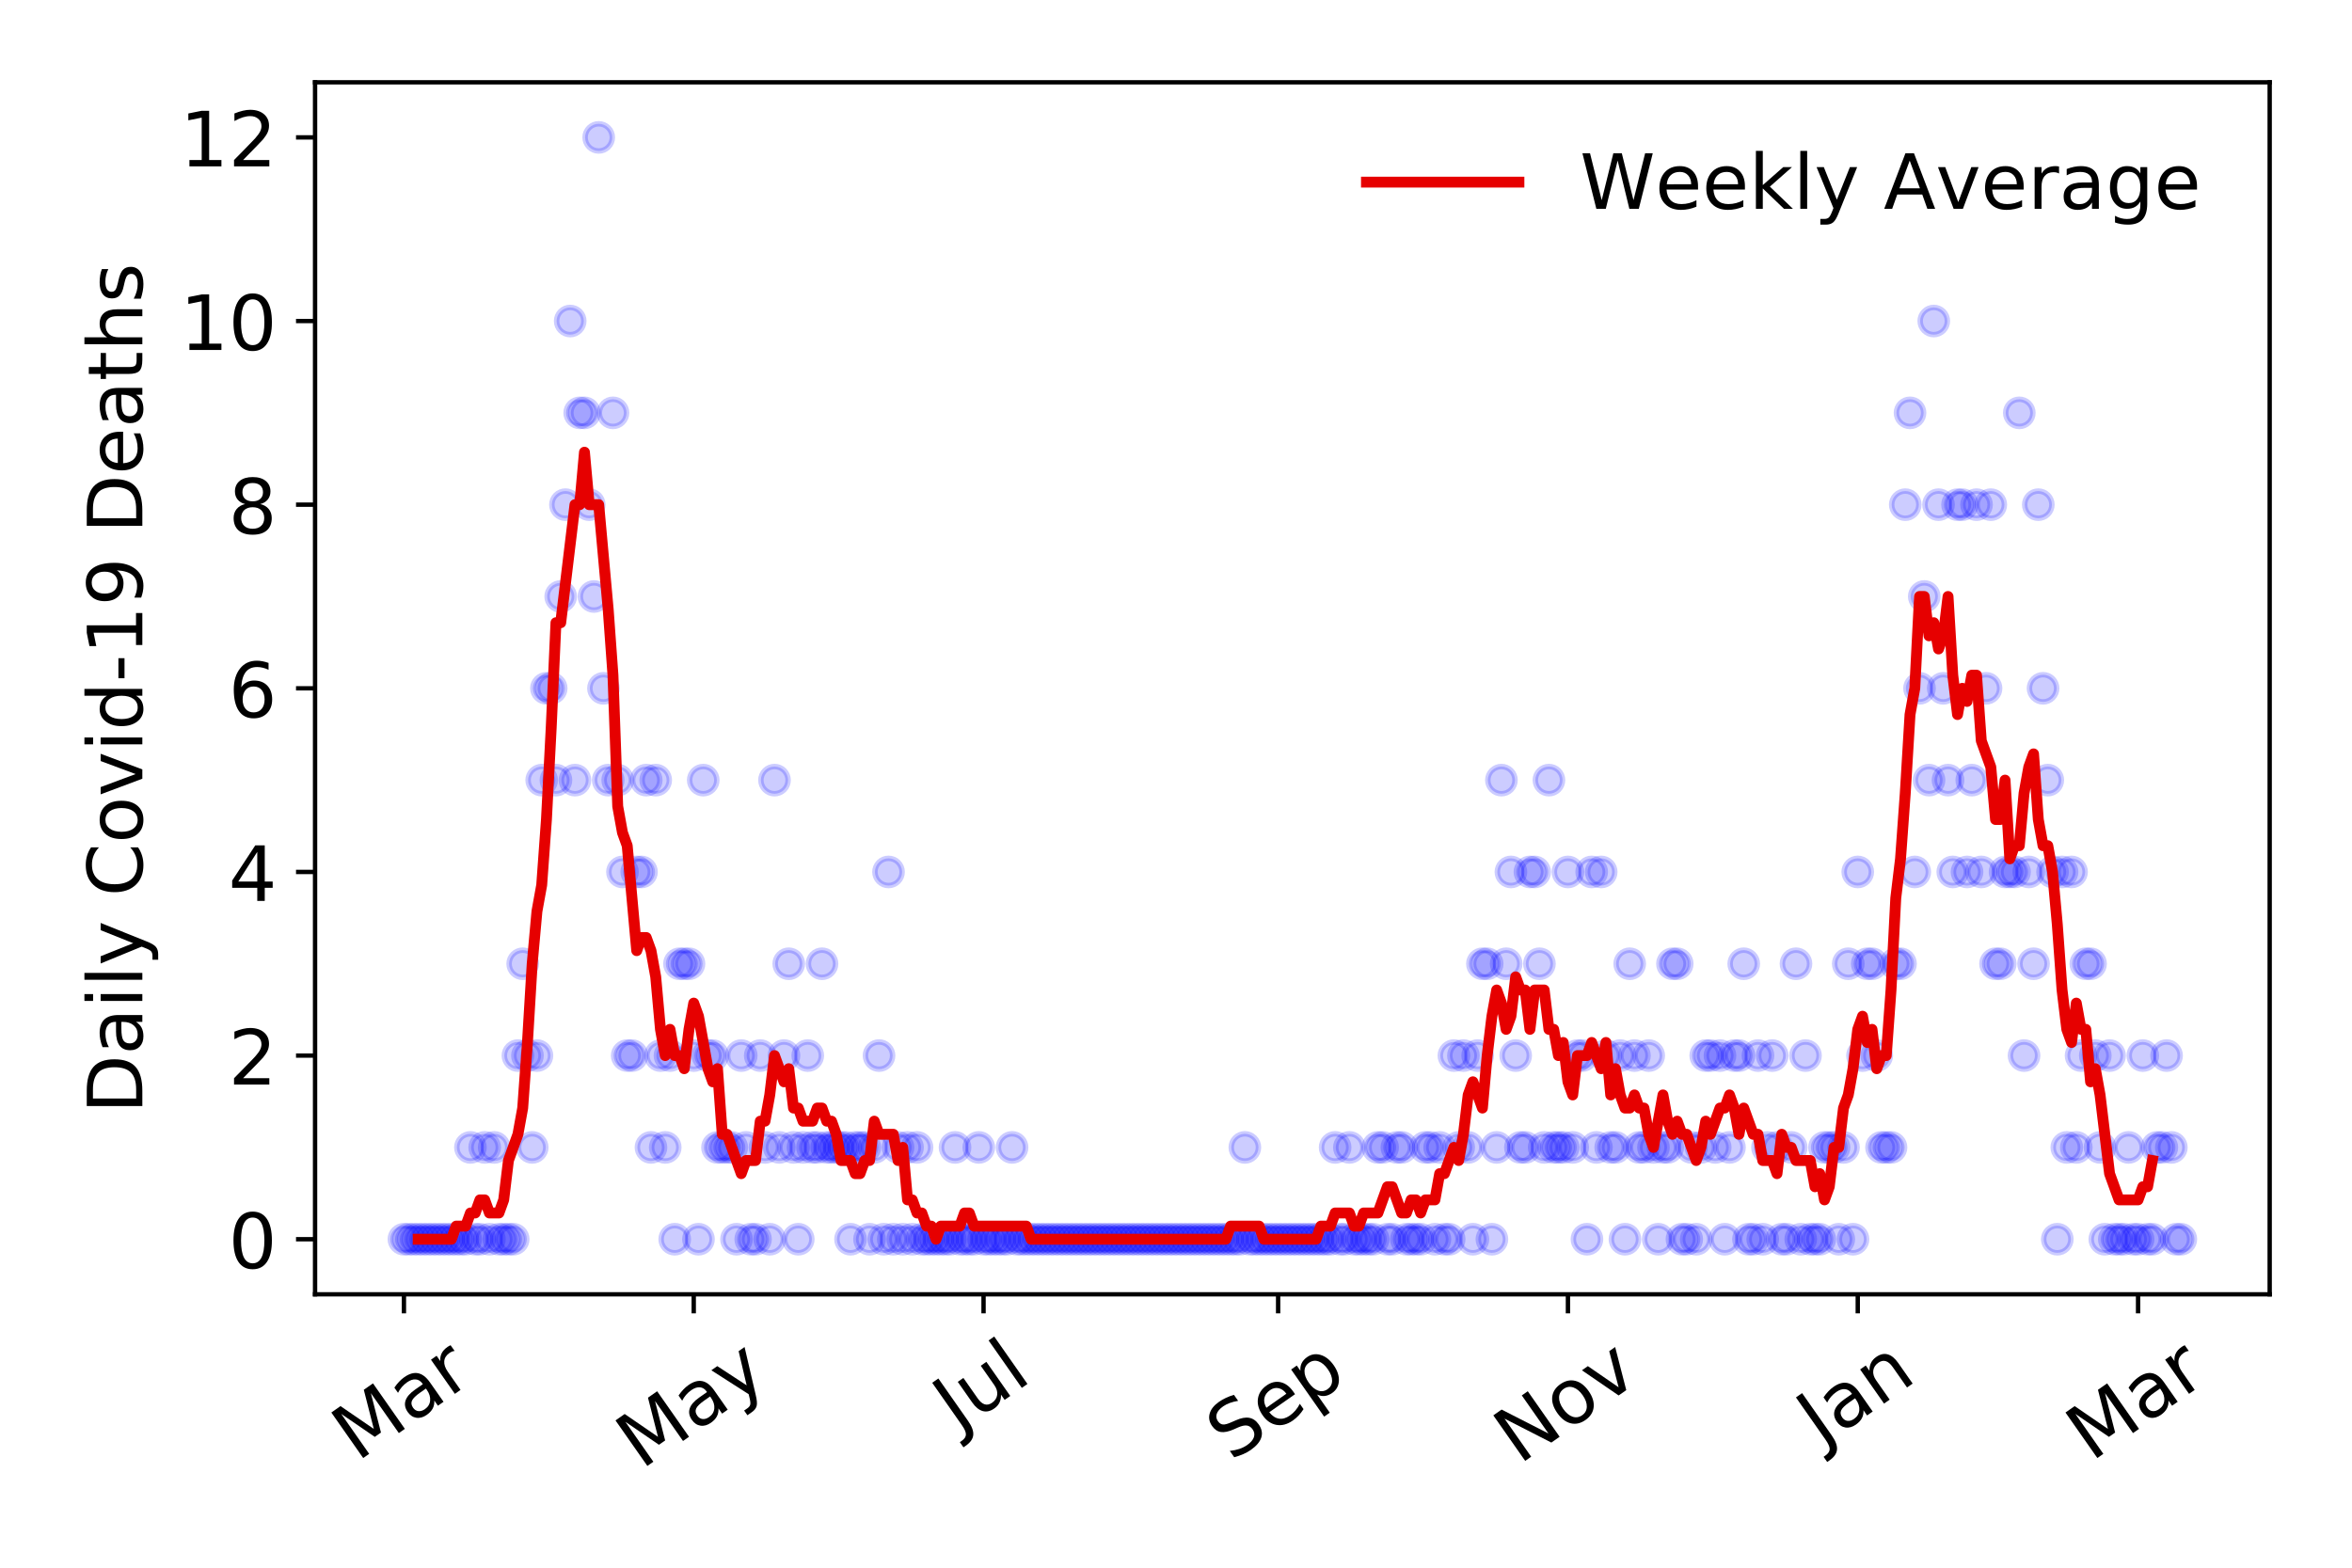 <?xml version="1.0" encoding="utf-8" standalone="no"?>
<!DOCTYPE svg PUBLIC "-//W3C//DTD SVG 1.1//EN"
  "http://www.w3.org/Graphics/SVG/1.1/DTD/svg11.dtd">
<!-- Created with matplotlib (https://matplotlib.org/) -->
<svg height="288pt" version="1.1" viewBox="0 0 432 288" width="432pt" xmlns="http://www.w3.org/2000/svg" xmlns:xlink="http://www.w3.org/1999/xlink">
 <defs>
  <style type="text/css">
*{stroke-linecap:butt;stroke-linejoin:round;}
  </style>
 </defs>
 <g id="figure_1">
  <g id="patch_1">
   <path d="M 0 288 
L 432 288 
L 432 0 
L 0 0 
z
" style="fill:#ffffff;"/>
  </g>
  <g id="axes_1">
   <g id="patch_2">
    <path d="M 57.87 237.778 
L 416.88 237.778 
L 416.88 15.12 
L 57.87 15.12 
z
" style="fill:#ffffff;"/>
   </g>
   <g id="matplotlib.axis_1">
    <g id="xtick_1">
     <g id="line2d_1">
      <defs>
       <path d="M 0 0 
L 0 3.5 
" id="m51e4c1de5c" style="stroke:#000000;stroke-width:0.8;"/>
      </defs>
      <g>
       <use style="stroke:#000000;stroke-width:0.8;" x="74.189" xlink:href="#m51e4c1de5c" y="237.778"/>
      </g>
     </g>
     <g id="text_1">
      <!-- Mar -->
      <defs>
       <path d="M 9.812 72.906 
L 24.516 72.906 
L 43.109 23.297 
L 61.812 72.906 
L 76.516 72.906 
L 76.516 0 
L 66.891 0 
L 66.891 64.016 
L 48.094 14.016 
L 38.188 14.016 
L 19.391 64.016 
L 19.391 0 
L 9.812 0 
z
" id="DejaVuSans-77"/>
       <path d="M 34.281 27.484 
Q 23.391 27.484 19.188 25 
Q 14.984 22.516 14.984 16.5 
Q 14.984 11.719 18.141 8.906 
Q 21.297 6.109 26.703 6.109 
Q 34.188 6.109 38.703 11.406 
Q 43.219 16.703 43.219 25.484 
L 43.219 27.484 
z
M 52.203 31.203 
L 52.203 0 
L 43.219 0 
L 43.219 8.297 
Q 40.141 3.328 35.547 0.953 
Q 30.953 -1.422 24.312 -1.422 
Q 15.922 -1.422 10.953 3.297 
Q 6 8.016 6 15.922 
Q 6 25.141 12.172 29.828 
Q 18.359 34.516 30.609 34.516 
L 43.219 34.516 
L 43.219 35.406 
Q 43.219 41.609 39.141 45 
Q 35.062 48.391 27.688 48.391 
Q 23 48.391 18.547 47.266 
Q 14.109 46.141 10.016 43.891 
L 10.016 52.203 
Q 14.938 54.109 19.578 55.047 
Q 24.219 56 28.609 56 
Q 40.484 56 46.344 49.844 
Q 52.203 43.703 52.203 31.203 
z
" id="DejaVuSans-97"/>
       <path d="M 41.109 46.297 
Q 39.594 47.172 37.812 47.578 
Q 36.031 48 33.891 48 
Q 26.266 48 22.188 43.047 
Q 18.109 38.094 18.109 28.812 
L 18.109 0 
L 9.078 0 
L 9.078 54.688 
L 18.109 54.688 
L 18.109 46.188 
Q 20.953 51.172 25.484 53.578 
Q 30.031 56 36.531 56 
Q 37.453 56 38.578 55.875 
Q 39.703 55.766 41.062 55.516 
z
" id="DejaVuSans-114"/>
      </defs>
      <g transform="translate(65.586 268.643)rotate(-35)scale(0.14 -0.14)">
       <use xlink:href="#DejaVuSans-77"/>
       <use x="86.279" xlink:href="#DejaVuSans-97"/>
       <use x="147.559" xlink:href="#DejaVuSans-114"/>
      </g>
     </g>
    </g>
    <g id="xtick_2">
     <g id="line2d_2">
      <g>
       <use style="stroke:#000000;stroke-width:0.8;" x="127.421" xlink:href="#m51e4c1de5c" y="237.778"/>
      </g>
     </g>
     <g id="text_2">
      <!-- May -->
      <defs>
       <path d="M 32.172 -5.078 
Q 28.375 -14.844 24.75 -17.812 
Q 21.141 -20.797 15.094 -20.797 
L 7.906 -20.797 
L 7.906 -13.281 
L 13.188 -13.281 
Q 16.891 -13.281 18.938 -11.516 
Q 21 -9.766 23.484 -3.219 
L 25.094 0.875 
L 2.984 54.688 
L 12.5 54.688 
L 29.594 11.922 
L 46.688 54.688 
L 56.203 54.688 
z
" id="DejaVuSans-121"/>
      </defs>
      <g transform="translate(117.781 270.094)rotate(-35)scale(0.14 -0.14)">
       <use xlink:href="#DejaVuSans-77"/>
       <use x="86.279" xlink:href="#DejaVuSans-97"/>
       <use x="147.559" xlink:href="#DejaVuSans-121"/>
      </g>
     </g>
    </g>
    <g id="xtick_3">
     <g id="line2d_3">
      <g>
       <use style="stroke:#000000;stroke-width:0.8;" x="180.652" xlink:href="#m51e4c1de5c" y="237.778"/>
      </g>
     </g>
     <g id="text_3">
      <!-- Jul -->
      <defs>
       <path d="M 9.812 72.906 
L 19.672 72.906 
L 19.672 5.078 
Q 19.672 -8.109 14.672 -14.062 
Q 9.672 -20.016 -1.422 -20.016 
L -5.172 -20.016 
L -5.172 -11.719 
L -2.094 -11.719 
Q 4.438 -11.719 7.125 -8.047 
Q 9.812 -4.391 9.812 5.078 
z
" id="DejaVuSans-74"/>
       <path d="M 8.5 21.578 
L 8.5 54.688 
L 17.484 54.688 
L 17.484 21.922 
Q 17.484 14.156 20.5 10.266 
Q 23.531 6.391 29.594 6.391 
Q 36.859 6.391 41.078 11.031 
Q 45.312 15.672 45.312 23.688 
L 45.312 54.688 
L 54.297 54.688 
L 54.297 0 
L 45.312 0 
L 45.312 8.406 
Q 42.047 3.422 37.719 1 
Q 33.406 -1.422 27.688 -1.422 
Q 18.266 -1.422 13.375 4.438 
Q 8.5 10.297 8.5 21.578 
z
M 31.109 56 
z
" id="DejaVuSans-117"/>
       <path d="M 9.422 75.984 
L 18.406 75.984 
L 18.406 0 
L 9.422 0 
z
" id="DejaVuSans-108"/>
      </defs>
      <g transform="translate(175.95 263.181)rotate(-35)scale(0.14 -0.14)">
       <use xlink:href="#DejaVuSans-74"/>
       <use x="29.492" xlink:href="#DejaVuSans-117"/>
       <use x="92.871" xlink:href="#DejaVuSans-108"/>
      </g>
     </g>
    </g>
    <g id="xtick_4">
     <g id="line2d_4">
      <g>
       <use style="stroke:#000000;stroke-width:0.8;" x="234.757" xlink:href="#m51e4c1de5c" y="237.778"/>
      </g>
     </g>
     <g id="text_4">
      <!-- Sep -->
      <defs>
       <path d="M 53.516 70.516 
L 53.516 60.891 
Q 47.906 63.578 42.922 64.891 
Q 37.938 66.219 33.297 66.219 
Q 25.25 66.219 20.875 63.094 
Q 16.5 59.969 16.5 54.203 
Q 16.5 49.359 19.406 46.891 
Q 22.312 44.438 30.422 42.922 
L 36.375 41.703 
Q 47.406 39.594 52.656 34.297 
Q 57.906 29 57.906 20.125 
Q 57.906 9.516 50.797 4.047 
Q 43.703 -1.422 29.984 -1.422 
Q 24.812 -1.422 18.969 -0.25 
Q 13.141 0.922 6.891 3.219 
L 6.891 13.375 
Q 12.891 10.016 18.656 8.297 
Q 24.422 6.594 29.984 6.594 
Q 38.422 6.594 43.016 9.906 
Q 47.609 13.234 47.609 19.391 
Q 47.609 24.75 44.312 27.781 
Q 41.016 30.812 33.5 32.328 
L 27.484 33.5 
Q 16.453 35.688 11.516 40.375 
Q 6.594 45.062 6.594 53.422 
Q 6.594 63.094 13.406 68.656 
Q 20.219 74.219 32.172 74.219 
Q 37.312 74.219 42.625 73.281 
Q 47.953 72.359 53.516 70.516 
z
" id="DejaVuSans-83"/>
       <path d="M 56.203 29.594 
L 56.203 25.203 
L 14.891 25.203 
Q 15.484 15.922 20.484 11.062 
Q 25.484 6.203 34.422 6.203 
Q 39.594 6.203 44.453 7.469 
Q 49.312 8.734 54.109 11.281 
L 54.109 2.781 
Q 49.266 0.734 44.188 -0.344 
Q 39.109 -1.422 33.891 -1.422 
Q 20.797 -1.422 13.156 6.188 
Q 5.516 13.812 5.516 26.812 
Q 5.516 40.234 12.766 48.109 
Q 20.016 56 32.328 56 
Q 43.359 56 49.781 48.891 
Q 56.203 41.797 56.203 29.594 
z
M 47.219 32.234 
Q 47.125 39.594 43.094 43.984 
Q 39.062 48.391 32.422 48.391 
Q 24.906 48.391 20.391 44.141 
Q 15.875 39.891 15.188 32.172 
z
" id="DejaVuSans-101"/>
       <path d="M 18.109 8.203 
L 18.109 -20.797 
L 9.078 -20.797 
L 9.078 54.688 
L 18.109 54.688 
L 18.109 46.391 
Q 20.953 51.266 25.266 53.625 
Q 29.594 56 35.594 56 
Q 45.562 56 51.781 48.094 
Q 58.016 40.188 58.016 27.297 
Q 58.016 14.406 51.781 6.484 
Q 45.562 -1.422 35.594 -1.422 
Q 29.594 -1.422 25.266 0.953 
Q 20.953 3.328 18.109 8.203 
z
M 48.688 27.297 
Q 48.688 37.203 44.609 42.844 
Q 40.531 48.484 33.406 48.484 
Q 26.266 48.484 22.188 42.844 
Q 18.109 37.203 18.109 27.297 
Q 18.109 17.391 22.188 11.75 
Q 26.266 6.109 33.406 6.109 
Q 40.531 6.109 44.609 11.75 
Q 48.688 17.391 48.688 27.297 
z
" id="DejaVuSans-112"/>
      </defs>
      <g transform="translate(226.164 268.629)rotate(-35)scale(0.14 -0.14)">
       <use xlink:href="#DejaVuSans-83"/>
       <use x="63.477" xlink:href="#DejaVuSans-101"/>
       <use x="125" xlink:href="#DejaVuSans-112"/>
      </g>
     </g>
    </g>
    <g id="xtick_5">
     <g id="line2d_5">
      <g>
       <use style="stroke:#000000;stroke-width:0.8;" x="287.989" xlink:href="#m51e4c1de5c" y="237.778"/>
      </g>
     </g>
     <g id="text_5">
      <!-- Nov -->
      <defs>
       <path d="M 9.812 72.906 
L 23.094 72.906 
L 55.422 11.922 
L 55.422 72.906 
L 64.984 72.906 
L 64.984 0 
L 51.703 0 
L 19.391 60.984 
L 19.391 0 
L 9.812 0 
z
" id="DejaVuSans-78"/>
       <path d="M 30.609 48.391 
Q 23.391 48.391 19.188 42.75 
Q 14.984 37.109 14.984 27.297 
Q 14.984 17.484 19.156 11.844 
Q 23.344 6.203 30.609 6.203 
Q 37.797 6.203 41.984 11.859 
Q 46.188 17.531 46.188 27.297 
Q 46.188 37.016 41.984 42.703 
Q 37.797 48.391 30.609 48.391 
z
M 30.609 56 
Q 42.328 56 49.016 48.375 
Q 55.719 40.766 55.719 27.297 
Q 55.719 13.875 49.016 6.219 
Q 42.328 -1.422 30.609 -1.422 
Q 18.844 -1.422 12.172 6.219 
Q 5.516 13.875 5.516 27.297 
Q 5.516 40.766 12.172 48.375 
Q 18.844 56 30.609 56 
z
" id="DejaVuSans-111"/>
       <path d="M 2.984 54.688 
L 12.5 54.688 
L 29.594 8.797 
L 46.688 54.688 
L 56.203 54.688 
L 35.688 0 
L 23.484 0 
z
" id="DejaVuSans-118"/>
      </defs>
      <g transform="translate(279.013 269.166)rotate(-35)scale(0.14 -0.14)">
       <use xlink:href="#DejaVuSans-78"/>
       <use x="74.805" xlink:href="#DejaVuSans-111"/>
       <use x="135.986" xlink:href="#DejaVuSans-118"/>
      </g>
     </g>
    </g>
    <g id="xtick_6">
     <g id="line2d_6">
      <g>
       <use style="stroke:#000000;stroke-width:0.8;" x="341.221" xlink:href="#m51e4c1de5c" y="237.778"/>
      </g>
     </g>
     <g id="text_6">
      <!-- Jan -->
      <defs>
       <path d="M 54.891 33.016 
L 54.891 0 
L 45.906 0 
L 45.906 32.719 
Q 45.906 40.484 42.875 44.328 
Q 39.844 48.188 33.797 48.188 
Q 26.516 48.188 22.312 43.547 
Q 18.109 38.922 18.109 30.906 
L 18.109 0 
L 9.078 0 
L 9.078 54.688 
L 18.109 54.688 
L 18.109 46.188 
Q 21.344 51.125 25.703 53.562 
Q 30.078 56 35.797 56 
Q 45.219 56 50.047 50.172 
Q 54.891 44.344 54.891 33.016 
z
" id="DejaVuSans-110"/>
      </defs>
      <g transform="translate(334.597 265.871)rotate(-35)scale(0.14 -0.14)">
       <use xlink:href="#DejaVuSans-74"/>
       <use x="29.492" xlink:href="#DejaVuSans-97"/>
       <use x="90.771" xlink:href="#DejaVuSans-110"/>
      </g>
     </g>
    </g>
    <g id="xtick_7">
     <g id="line2d_7">
      <g>
       <use style="stroke:#000000;stroke-width:0.8;" x="392.707" xlink:href="#m51e4c1de5c" y="237.778"/>
      </g>
     </g>
     <g id="text_7">
      <!-- Mar -->
      <g transform="translate(384.105 268.643)rotate(-35)scale(0.14 -0.14)">
       <use xlink:href="#DejaVuSans-77"/>
       <use x="86.279" xlink:href="#DejaVuSans-97"/>
       <use x="147.559" xlink:href="#DejaVuSans-114"/>
      </g>
     </g>
    </g>
   </g>
   <g id="matplotlib.axis_2">
    <g id="ytick_1">
     <g id="line2d_8">
      <defs>
       <path d="M 0 0 
L -3.5 0 
" id="me0750197be" style="stroke:#000000;stroke-width:0.8;"/>
      </defs>
      <g>
       <use style="stroke:#000000;stroke-width:0.8;" x="57.87" xlink:href="#me0750197be" y="227.657"/>
      </g>
     </g>
     <g id="text_8">
      <!-- 0 -->
      <defs>
       <path d="M 31.781 66.406 
Q 24.172 66.406 20.328 58.906 
Q 16.5 51.422 16.5 36.375 
Q 16.5 21.391 20.328 13.891 
Q 24.172 6.391 31.781 6.391 
Q 39.453 6.391 43.281 13.891 
Q 47.125 21.391 47.125 36.375 
Q 47.125 51.422 43.281 58.906 
Q 39.453 66.406 31.781 66.406 
z
M 31.781 74.219 
Q 44.047 74.219 50.516 64.516 
Q 56.984 54.828 56.984 36.375 
Q 56.984 17.969 50.516 8.266 
Q 44.047 -1.422 31.781 -1.422 
Q 19.531 -1.422 13.062 8.266 
Q 6.594 17.969 6.594 36.375 
Q 6.594 54.828 13.062 64.516 
Q 19.531 74.219 31.781 74.219 
z
" id="DejaVuSans-48"/>
      </defs>
      <g transform="translate(41.962 232.976)scale(0.14 -0.14)">
       <use xlink:href="#DejaVuSans-48"/>
      </g>
     </g>
    </g>
    <g id="ytick_2">
     <g id="line2d_9">
      <g>
       <use style="stroke:#000000;stroke-width:0.8;" x="57.87" xlink:href="#me0750197be" y="193.921"/>
      </g>
     </g>
     <g id="text_9">
      <!-- 2 -->
      <defs>
       <path d="M 19.188 8.297 
L 53.609 8.297 
L 53.609 0 
L 7.328 0 
L 7.328 8.297 
Q 12.938 14.109 22.625 23.891 
Q 32.328 33.688 34.812 36.531 
Q 39.547 41.844 41.422 45.531 
Q 43.312 49.219 43.312 52.781 
Q 43.312 58.594 39.234 62.25 
Q 35.156 65.922 28.609 65.922 
Q 23.969 65.922 18.812 64.312 
Q 13.672 62.703 7.812 59.422 
L 7.812 69.391 
Q 13.766 71.781 18.938 73 
Q 24.125 74.219 28.422 74.219 
Q 39.75 74.219 46.484 68.547 
Q 53.219 62.891 53.219 53.422 
Q 53.219 48.922 51.531 44.891 
Q 49.859 40.875 45.406 35.406 
Q 44.188 33.984 37.641 27.219 
Q 31.109 20.453 19.188 8.297 
z
" id="DejaVuSans-50"/>
      </defs>
      <g transform="translate(41.962 199.24)scale(0.14 -0.14)">
       <use xlink:href="#DejaVuSans-50"/>
      </g>
     </g>
    </g>
    <g id="ytick_3">
     <g id="line2d_10">
      <g>
       <use style="stroke:#000000;stroke-width:0.8;" x="57.87" xlink:href="#me0750197be" y="160.185"/>
      </g>
     </g>
     <g id="text_10">
      <!-- 4 -->
      <defs>
       <path d="M 37.797 64.312 
L 12.891 25.391 
L 37.797 25.391 
z
M 35.203 72.906 
L 47.609 72.906 
L 47.609 25.391 
L 58.016 25.391 
L 58.016 17.188 
L 47.609 17.188 
L 47.609 0 
L 37.797 0 
L 37.797 17.188 
L 4.891 17.188 
L 4.891 26.703 
z
" id="DejaVuSans-52"/>
      </defs>
      <g transform="translate(41.962 165.504)scale(0.14 -0.14)">
       <use xlink:href="#DejaVuSans-52"/>
      </g>
     </g>
    </g>
    <g id="ytick_4">
     <g id="line2d_11">
      <g>
       <use style="stroke:#000000;stroke-width:0.8;" x="57.87" xlink:href="#me0750197be" y="126.449"/>
      </g>
     </g>
     <g id="text_11">
      <!-- 6 -->
      <defs>
       <path d="M 33.016 40.375 
Q 26.375 40.375 22.484 35.828 
Q 18.609 31.297 18.609 23.391 
Q 18.609 15.531 22.484 10.953 
Q 26.375 6.391 33.016 6.391 
Q 39.656 6.391 43.531 10.953 
Q 47.406 15.531 47.406 23.391 
Q 47.406 31.297 43.531 35.828 
Q 39.656 40.375 33.016 40.375 
z
M 52.594 71.297 
L 52.594 62.312 
Q 48.875 64.062 45.094 64.984 
Q 41.312 65.922 37.594 65.922 
Q 27.828 65.922 22.672 59.328 
Q 17.531 52.734 16.797 39.406 
Q 19.672 43.656 24.016 45.922 
Q 28.375 48.188 33.594 48.188 
Q 44.578 48.188 50.953 41.516 
Q 57.328 34.859 57.328 23.391 
Q 57.328 12.156 50.688 5.359 
Q 44.047 -1.422 33.016 -1.422 
Q 20.359 -1.422 13.672 8.266 
Q 6.984 17.969 6.984 36.375 
Q 6.984 53.656 15.188 63.938 
Q 23.391 74.219 37.203 74.219 
Q 40.922 74.219 44.703 73.484 
Q 48.484 72.75 52.594 71.297 
z
" id="DejaVuSans-54"/>
      </defs>
      <g transform="translate(41.962 131.768)scale(0.14 -0.14)">
       <use xlink:href="#DejaVuSans-54"/>
      </g>
     </g>
    </g>
    <g id="ytick_5">
     <g id="line2d_12">
      <g>
       <use style="stroke:#000000;stroke-width:0.8;" x="57.87" xlink:href="#me0750197be" y="92.713"/>
      </g>
     </g>
     <g id="text_12">
      <!-- 8 -->
      <defs>
       <path d="M 31.781 34.625 
Q 24.75 34.625 20.719 30.859 
Q 16.703 27.094 16.703 20.516 
Q 16.703 13.922 20.719 10.156 
Q 24.75 6.391 31.781 6.391 
Q 38.812 6.391 42.859 10.172 
Q 46.922 13.969 46.922 20.516 
Q 46.922 27.094 42.891 30.859 
Q 38.875 34.625 31.781 34.625 
z
M 21.922 38.812 
Q 15.578 40.375 12.031 44.719 
Q 8.5 49.078 8.5 55.328 
Q 8.5 64.062 14.719 69.141 
Q 20.953 74.219 31.781 74.219 
Q 42.672 74.219 48.875 69.141 
Q 55.078 64.062 55.078 55.328 
Q 55.078 49.078 51.531 44.719 
Q 48 40.375 41.703 38.812 
Q 48.828 37.156 52.797 32.312 
Q 56.781 27.484 56.781 20.516 
Q 56.781 9.906 50.312 4.234 
Q 43.844 -1.422 31.781 -1.422 
Q 19.734 -1.422 13.25 4.234 
Q 6.781 9.906 6.781 20.516 
Q 6.781 27.484 10.781 32.312 
Q 14.797 37.156 21.922 38.812 
z
M 18.312 54.391 
Q 18.312 48.734 21.844 45.562 
Q 25.391 42.391 31.781 42.391 
Q 38.141 42.391 41.719 45.562 
Q 45.312 48.734 45.312 54.391 
Q 45.312 60.062 41.719 63.234 
Q 38.141 66.406 31.781 66.406 
Q 25.391 66.406 21.844 63.234 
Q 18.312 60.062 18.312 54.391 
z
" id="DejaVuSans-56"/>
      </defs>
      <g transform="translate(41.962 98.032)scale(0.14 -0.14)">
       <use xlink:href="#DejaVuSans-56"/>
      </g>
     </g>
    </g>
    <g id="ytick_6">
     <g id="line2d_13">
      <g>
       <use style="stroke:#000000;stroke-width:0.8;" x="57.87" xlink:href="#me0750197be" y="58.977"/>
      </g>
     </g>
     <g id="text_13">
      <!-- 10 -->
      <defs>
       <path d="M 12.406 8.297 
L 28.516 8.297 
L 28.516 63.922 
L 10.984 60.406 
L 10.984 69.391 
L 28.422 72.906 
L 38.281 72.906 
L 38.281 8.297 
L 54.391 8.297 
L 54.391 0 
L 12.406 0 
z
" id="DejaVuSans-49"/>
      </defs>
      <g transform="translate(33.055 64.296)scale(0.14 -0.14)">
       <use xlink:href="#DejaVuSans-49"/>
       <use x="63.623" xlink:href="#DejaVuSans-48"/>
      </g>
     </g>
    </g>
    <g id="ytick_7">
     <g id="line2d_14">
      <g>
       <use style="stroke:#000000;stroke-width:0.8;" x="57.87" xlink:href="#me0750197be" y="25.241"/>
      </g>
     </g>
     <g id="text_14">
      <!-- 12 -->
      <g transform="translate(33.055 30.56)scale(0.14 -0.14)">
       <use xlink:href="#DejaVuSans-49"/>
       <use x="63.623" xlink:href="#DejaVuSans-50"/>
      </g>
     </g>
    </g>
    <g id="text_15">
     <!-- Daily Covid-19 Deaths -->
     <defs>
      <path d="M 19.672 64.797 
L 19.672 8.109 
L 31.594 8.109 
Q 46.688 8.109 53.688 14.938 
Q 60.688 21.781 60.688 36.531 
Q 60.688 51.172 53.688 57.984 
Q 46.688 64.797 31.594 64.797 
z
M 9.812 72.906 
L 30.078 72.906 
Q 51.266 72.906 61.172 64.094 
Q 71.094 55.281 71.094 36.531 
Q 71.094 17.672 61.125 8.828 
Q 51.172 0 30.078 0 
L 9.812 0 
z
" id="DejaVuSans-68"/>
      <path d="M 9.422 54.688 
L 18.406 54.688 
L 18.406 0 
L 9.422 0 
z
M 9.422 75.984 
L 18.406 75.984 
L 18.406 64.594 
L 9.422 64.594 
z
" id="DejaVuSans-105"/>
      <path id="DejaVuSans-32"/>
      <path d="M 64.406 67.281 
L 64.406 56.891 
Q 59.422 61.531 53.781 63.812 
Q 48.141 66.109 41.797 66.109 
Q 29.297 66.109 22.656 58.469 
Q 16.016 50.828 16.016 36.375 
Q 16.016 21.969 22.656 14.328 
Q 29.297 6.688 41.797 6.688 
Q 48.141 6.688 53.781 8.984 
Q 59.422 11.281 64.406 15.922 
L 64.406 5.609 
Q 59.234 2.094 53.438 0.328 
Q 47.656 -1.422 41.219 -1.422 
Q 24.656 -1.422 15.125 8.703 
Q 5.609 18.844 5.609 36.375 
Q 5.609 53.953 15.125 64.078 
Q 24.656 74.219 41.219 74.219 
Q 47.75 74.219 53.531 72.484 
Q 59.328 70.75 64.406 67.281 
z
" id="DejaVuSans-67"/>
      <path d="M 45.406 46.391 
L 45.406 75.984 
L 54.391 75.984 
L 54.391 0 
L 45.406 0 
L 45.406 8.203 
Q 42.578 3.328 38.25 0.953 
Q 33.938 -1.422 27.875 -1.422 
Q 17.969 -1.422 11.734 6.484 
Q 5.516 14.406 5.516 27.297 
Q 5.516 40.188 11.734 48.094 
Q 17.969 56 27.875 56 
Q 33.938 56 38.25 53.625 
Q 42.578 51.266 45.406 46.391 
z
M 14.797 27.297 
Q 14.797 17.391 18.875 11.75 
Q 22.953 6.109 30.078 6.109 
Q 37.203 6.109 41.297 11.75 
Q 45.406 17.391 45.406 27.297 
Q 45.406 37.203 41.297 42.844 
Q 37.203 48.484 30.078 48.484 
Q 22.953 48.484 18.875 42.844 
Q 14.797 37.203 14.797 27.297 
z
" id="DejaVuSans-100"/>
      <path d="M 4.891 31.391 
L 31.203 31.391 
L 31.203 23.391 
L 4.891 23.391 
z
" id="DejaVuSans-45"/>
      <path d="M 10.984 1.516 
L 10.984 10.5 
Q 14.703 8.734 18.5 7.812 
Q 22.312 6.891 25.984 6.891 
Q 35.75 6.891 40.891 13.453 
Q 46.047 20.016 46.781 33.406 
Q 43.953 29.203 39.594 26.953 
Q 35.25 24.703 29.984 24.703 
Q 19.047 24.703 12.672 31.312 
Q 6.297 37.938 6.297 49.422 
Q 6.297 60.641 12.938 67.422 
Q 19.578 74.219 30.609 74.219 
Q 43.266 74.219 49.922 64.516 
Q 56.594 54.828 56.594 36.375 
Q 56.594 19.141 48.406 8.859 
Q 40.234 -1.422 26.422 -1.422 
Q 22.703 -1.422 18.891 -0.688 
Q 15.094 0.047 10.984 1.516 
z
M 30.609 32.422 
Q 37.25 32.422 41.125 36.953 
Q 45.016 41.5 45.016 49.422 
Q 45.016 57.281 41.125 61.844 
Q 37.25 66.406 30.609 66.406 
Q 23.969 66.406 20.094 61.844 
Q 16.219 57.281 16.219 49.422 
Q 16.219 41.5 20.094 36.953 
Q 23.969 32.422 30.609 32.422 
z
" id="DejaVuSans-57"/>
      <path d="M 18.312 70.219 
L 18.312 54.688 
L 36.812 54.688 
L 36.812 47.703 
L 18.312 47.703 
L 18.312 18.016 
Q 18.312 11.328 20.141 9.422 
Q 21.969 7.516 27.594 7.516 
L 36.812 7.516 
L 36.812 0 
L 27.594 0 
Q 17.188 0 13.234 3.875 
Q 9.281 7.766 9.281 18.016 
L 9.281 47.703 
L 2.688 47.703 
L 2.688 54.688 
L 9.281 54.688 
L 9.281 70.219 
z
" id="DejaVuSans-116"/>
      <path d="M 54.891 33.016 
L 54.891 0 
L 45.906 0 
L 45.906 32.719 
Q 45.906 40.484 42.875 44.328 
Q 39.844 48.188 33.797 48.188 
Q 26.516 48.188 22.312 43.547 
Q 18.109 38.922 18.109 30.906 
L 18.109 0 
L 9.078 0 
L 9.078 75.984 
L 18.109 75.984 
L 18.109 46.188 
Q 21.344 51.125 25.703 53.562 
Q 30.078 56 35.797 56 
Q 45.219 56 50.047 50.172 
Q 54.891 44.344 54.891 33.016 
z
" id="DejaVuSans-104"/>
      <path d="M 44.281 53.078 
L 44.281 44.578 
Q 40.484 46.531 36.375 47.5 
Q 32.281 48.484 27.875 48.484 
Q 21.188 48.484 17.844 46.438 
Q 14.5 44.391 14.5 40.281 
Q 14.5 37.156 16.891 35.375 
Q 19.281 33.594 26.516 31.984 
L 29.594 31.297 
Q 39.156 29.25 43.188 25.516 
Q 47.219 21.781 47.219 15.094 
Q 47.219 7.469 41.188 3.016 
Q 35.156 -1.422 24.609 -1.422 
Q 20.219 -1.422 15.453 -0.562 
Q 10.688 0.297 5.422 2 
L 5.422 11.281 
Q 10.406 8.688 15.234 7.391 
Q 20.062 6.109 24.812 6.109 
Q 31.156 6.109 34.562 8.281 
Q 37.984 10.453 37.984 14.406 
Q 37.984 18.062 35.516 20.016 
Q 33.062 21.969 24.703 23.781 
L 21.578 24.516 
Q 13.234 26.266 9.516 29.906 
Q 5.812 33.547 5.812 39.891 
Q 5.812 47.609 11.281 51.797 
Q 16.75 56 26.812 56 
Q 31.781 56 36.172 55.266 
Q 40.578 54.547 44.281 53.078 
z
" id="DejaVuSans-115"/>
     </defs>
     <g transform="translate(26.143 204.56)rotate(-90)scale(0.14 -0.14)">
      <use xlink:href="#DejaVuSans-68"/>
      <use x="77.002" xlink:href="#DejaVuSans-97"/>
      <use x="138.281" xlink:href="#DejaVuSans-105"/>
      <use x="166.064" xlink:href="#DejaVuSans-108"/>
      <use x="193.848" xlink:href="#DejaVuSans-121"/>
      <use x="253.027" xlink:href="#DejaVuSans-32"/>
      <use x="284.814" xlink:href="#DejaVuSans-67"/>
      <use x="354.639" xlink:href="#DejaVuSans-111"/>
      <use x="415.82" xlink:href="#DejaVuSans-118"/>
      <use x="475" xlink:href="#DejaVuSans-105"/>
      <use x="502.783" xlink:href="#DejaVuSans-100"/>
      <use x="566.26" xlink:href="#DejaVuSans-45"/>
      <use x="602.344" xlink:href="#DejaVuSans-49"/>
      <use x="665.967" xlink:href="#DejaVuSans-57"/>
      <use x="729.59" xlink:href="#DejaVuSans-32"/>
      <use x="761.377" xlink:href="#DejaVuSans-68"/>
      <use x="838.379" xlink:href="#DejaVuSans-101"/>
      <use x="899.902" xlink:href="#DejaVuSans-97"/>
      <use x="961.182" xlink:href="#DejaVuSans-116"/>
      <use x="1000.391" xlink:href="#DejaVuSans-104"/>
      <use x="1063.77" xlink:href="#DejaVuSans-115"/>
     </g>
    </g>
   </g>
   <g id="line2d_15">
    <defs>
     <path d="M 0 2.5 
C 0.663 2.5 1.299 2.237 1.768 1.768 
C 2.237 1.299 2.5 0.663 2.5 0 
C 2.5 -0.663 2.237 -1.299 1.768 -1.768 
C 1.299 -2.237 0.663 -2.5 0 -2.5 
C -0.663 -2.5 -1.299 -2.237 -1.768 -1.768 
C -2.237 -1.299 -2.5 -0.663 -2.5 0 
C -2.5 0.663 -2.237 1.299 -1.768 1.768 
C -1.299 2.237 -0.663 2.5 0 2.5 
z
" id="m3619d46ac3" style="stroke:#0000ff;stroke-opacity:0.2;"/>
    </defs>
    <g clip-path="url(#pc465ccb3b2)">
     <use style="fill:#0000ff;fill-opacity:0.2;stroke:#0000ff;stroke-opacity:0.2;" x="74.189" xlink:href="#m3619d46ac3" y="227.657"/>
     <use style="fill:#0000ff;fill-opacity:0.2;stroke:#0000ff;stroke-opacity:0.2;" x="75.061" xlink:href="#m3619d46ac3" y="227.657"/>
     <use style="fill:#0000ff;fill-opacity:0.2;stroke:#0000ff;stroke-opacity:0.2;" x="75.934" xlink:href="#m3619d46ac3" y="227.657"/>
     <use style="fill:#0000ff;fill-opacity:0.2;stroke:#0000ff;stroke-opacity:0.2;" x="76.807" xlink:href="#m3619d46ac3" y="227.657"/>
     <use style="fill:#0000ff;fill-opacity:0.2;stroke:#0000ff;stroke-opacity:0.2;" x="77.679" xlink:href="#m3619d46ac3" y="227.657"/>
     <use style="fill:#0000ff;fill-opacity:0.2;stroke:#0000ff;stroke-opacity:0.2;" x="78.552" xlink:href="#m3619d46ac3" y="227.657"/>
     <use style="fill:#0000ff;fill-opacity:0.2;stroke:#0000ff;stroke-opacity:0.2;" x="79.425" xlink:href="#m3619d46ac3" y="227.657"/>
     <use style="fill:#0000ff;fill-opacity:0.2;stroke:#0000ff;stroke-opacity:0.2;" x="80.297" xlink:href="#m3619d46ac3" y="227.657"/>
     <use style="fill:#0000ff;fill-opacity:0.2;stroke:#0000ff;stroke-opacity:0.2;" x="81.17" xlink:href="#m3619d46ac3" y="227.657"/>
     <use style="fill:#0000ff;fill-opacity:0.2;stroke:#0000ff;stroke-opacity:0.2;" x="82.043" xlink:href="#m3619d46ac3" y="227.657"/>
     <use style="fill:#0000ff;fill-opacity:0.2;stroke:#0000ff;stroke-opacity:0.2;" x="82.915" xlink:href="#m3619d46ac3" y="227.657"/>
     <use style="fill:#0000ff;fill-opacity:0.2;stroke:#0000ff;stroke-opacity:0.2;" x="83.788" xlink:href="#m3619d46ac3" y="227.657"/>
     <use style="fill:#0000ff;fill-opacity:0.2;stroke:#0000ff;stroke-opacity:0.2;" x="84.66" xlink:href="#m3619d46ac3" y="227.657"/>
     <use style="fill:#0000ff;fill-opacity:0.2;stroke:#0000ff;stroke-opacity:0.2;" x="85.533" xlink:href="#m3619d46ac3" y="227.657"/>
     <use style="fill:#0000ff;fill-opacity:0.2;stroke:#0000ff;stroke-opacity:0.2;" x="86.406" xlink:href="#m3619d46ac3" y="210.789"/>
     <use style="fill:#0000ff;fill-opacity:0.2;stroke:#0000ff;stroke-opacity:0.2;" x="87.278" xlink:href="#m3619d46ac3" y="227.657"/>
     <use style="fill:#0000ff;fill-opacity:0.2;stroke:#0000ff;stroke-opacity:0.2;" x="88.151" xlink:href="#m3619d46ac3" y="227.657"/>
     <use style="fill:#0000ff;fill-opacity:0.2;stroke:#0000ff;stroke-opacity:0.2;" x="89.024" xlink:href="#m3619d46ac3" y="210.789"/>
     <use style="fill:#0000ff;fill-opacity:0.2;stroke:#0000ff;stroke-opacity:0.2;" x="89.896" xlink:href="#m3619d46ac3" y="227.657"/>
     <use style="fill:#0000ff;fill-opacity:0.2;stroke:#0000ff;stroke-opacity:0.2;" x="90.769" xlink:href="#m3619d46ac3" y="210.789"/>
     <use style="fill:#0000ff;fill-opacity:0.2;stroke:#0000ff;stroke-opacity:0.2;" x="91.642" xlink:href="#m3619d46ac3" y="227.657"/>
     <use style="fill:#0000ff;fill-opacity:0.2;stroke:#0000ff;stroke-opacity:0.2;" x="92.514" xlink:href="#m3619d46ac3" y="227.657"/>
     <use style="fill:#0000ff;fill-opacity:0.2;stroke:#0000ff;stroke-opacity:0.2;" x="93.387" xlink:href="#m3619d46ac3" y="227.657"/>
     <use style="fill:#0000ff;fill-opacity:0.2;stroke:#0000ff;stroke-opacity:0.2;" x="94.26" xlink:href="#m3619d46ac3" y="227.657"/>
     <use style="fill:#0000ff;fill-opacity:0.2;stroke:#0000ff;stroke-opacity:0.2;" x="95.132" xlink:href="#m3619d46ac3" y="193.921"/>
     <use style="fill:#0000ff;fill-opacity:0.2;stroke:#0000ff;stroke-opacity:0.2;" x="96.005" xlink:href="#m3619d46ac3" y="177.053"/>
     <use style="fill:#0000ff;fill-opacity:0.2;stroke:#0000ff;stroke-opacity:0.2;" x="96.878" xlink:href="#m3619d46ac3" y="193.921"/>
     <use style="fill:#0000ff;fill-opacity:0.2;stroke:#0000ff;stroke-opacity:0.2;" x="97.75" xlink:href="#m3619d46ac3" y="210.789"/>
     <use style="fill:#0000ff;fill-opacity:0.2;stroke:#0000ff;stroke-opacity:0.2;" x="98.623" xlink:href="#m3619d46ac3" y="193.921"/>
     <use style="fill:#0000ff;fill-opacity:0.2;stroke:#0000ff;stroke-opacity:0.2;" x="99.496" xlink:href="#m3619d46ac3" y="143.317"/>
     <use style="fill:#0000ff;fill-opacity:0.2;stroke:#0000ff;stroke-opacity:0.2;" x="100.368" xlink:href="#m3619d46ac3" y="126.449"/>
     <use style="fill:#0000ff;fill-opacity:0.2;stroke:#0000ff;stroke-opacity:0.2;" x="101.241" xlink:href="#m3619d46ac3" y="126.449"/>
     <use style="fill:#0000ff;fill-opacity:0.2;stroke:#0000ff;stroke-opacity:0.2;" x="102.114" xlink:href="#m3619d46ac3" y="143.317"/>
     <use style="fill:#0000ff;fill-opacity:0.2;stroke:#0000ff;stroke-opacity:0.2;" x="102.986" xlink:href="#m3619d46ac3" y="109.581"/>
     <use style="fill:#0000ff;fill-opacity:0.2;stroke:#0000ff;stroke-opacity:0.2;" x="103.859" xlink:href="#m3619d46ac3" y="92.713"/>
     <use style="fill:#0000ff;fill-opacity:0.2;stroke:#0000ff;stroke-opacity:0.2;" x="104.732" xlink:href="#m3619d46ac3" y="58.977"/>
     <use style="fill:#0000ff;fill-opacity:0.2;stroke:#0000ff;stroke-opacity:0.2;" x="105.604" xlink:href="#m3619d46ac3" y="143.317"/>
     <use style="fill:#0000ff;fill-opacity:0.2;stroke:#0000ff;stroke-opacity:0.2;" x="106.477" xlink:href="#m3619d46ac3" y="75.845"/>
     <use style="fill:#0000ff;fill-opacity:0.2;stroke:#0000ff;stroke-opacity:0.2;" x="107.35" xlink:href="#m3619d46ac3" y="75.845"/>
     <use style="fill:#0000ff;fill-opacity:0.2;stroke:#0000ff;stroke-opacity:0.2;" x="108.222" xlink:href="#m3619d46ac3" y="92.713"/>
     <use style="fill:#0000ff;fill-opacity:0.2;stroke:#0000ff;stroke-opacity:0.2;" x="109.095" xlink:href="#m3619d46ac3" y="109.581"/>
     <use style="fill:#0000ff;fill-opacity:0.2;stroke:#0000ff;stroke-opacity:0.2;" x="109.967" xlink:href="#m3619d46ac3" y="25.241"/>
     <use style="fill:#0000ff;fill-opacity:0.2;stroke:#0000ff;stroke-opacity:0.2;" x="110.84" xlink:href="#m3619d46ac3" y="126.449"/>
     <use style="fill:#0000ff;fill-opacity:0.2;stroke:#0000ff;stroke-opacity:0.2;" x="111.713" xlink:href="#m3619d46ac3" y="143.317"/>
     <use style="fill:#0000ff;fill-opacity:0.2;stroke:#0000ff;stroke-opacity:0.2;" x="112.585" xlink:href="#m3619d46ac3" y="75.845"/>
     <use style="fill:#0000ff;fill-opacity:0.2;stroke:#0000ff;stroke-opacity:0.2;" x="113.458" xlink:href="#m3619d46ac3" y="143.317"/>
     <use style="fill:#0000ff;fill-opacity:0.2;stroke:#0000ff;stroke-opacity:0.2;" x="114.331" xlink:href="#m3619d46ac3" y="160.185"/>
     <use style="fill:#0000ff;fill-opacity:0.2;stroke:#0000ff;stroke-opacity:0.2;" x="115.203" xlink:href="#m3619d46ac3" y="193.921"/>
     <use style="fill:#0000ff;fill-opacity:0.2;stroke:#0000ff;stroke-opacity:0.2;" x="116.076" xlink:href="#m3619d46ac3" y="193.921"/>
     <use style="fill:#0000ff;fill-opacity:0.2;stroke:#0000ff;stroke-opacity:0.2;" x="116.949" xlink:href="#m3619d46ac3" y="160.185"/>
     <use style="fill:#0000ff;fill-opacity:0.2;stroke:#0000ff;stroke-opacity:0.2;" x="117.821" xlink:href="#m3619d46ac3" y="160.185"/>
     <use style="fill:#0000ff;fill-opacity:0.2;stroke:#0000ff;stroke-opacity:0.2;" x="118.694" xlink:href="#m3619d46ac3" y="143.317"/>
     <use style="fill:#0000ff;fill-opacity:0.2;stroke:#0000ff;stroke-opacity:0.2;" x="119.567" xlink:href="#m3619d46ac3" y="210.789"/>
     <use style="fill:#0000ff;fill-opacity:0.2;stroke:#0000ff;stroke-opacity:0.2;" x="120.439" xlink:href="#m3619d46ac3" y="143.317"/>
     <use style="fill:#0000ff;fill-opacity:0.2;stroke:#0000ff;stroke-opacity:0.2;" x="121.312" xlink:href="#m3619d46ac3" y="193.921"/>
     <use style="fill:#0000ff;fill-opacity:0.2;stroke:#0000ff;stroke-opacity:0.2;" x="122.185" xlink:href="#m3619d46ac3" y="210.789"/>
     <use style="fill:#0000ff;fill-opacity:0.2;stroke:#0000ff;stroke-opacity:0.2;" x="123.057" xlink:href="#m3619d46ac3" y="193.921"/>
     <use style="fill:#0000ff;fill-opacity:0.2;stroke:#0000ff;stroke-opacity:0.2;" x="123.93" xlink:href="#m3619d46ac3" y="227.657"/>
     <use style="fill:#0000ff;fill-opacity:0.2;stroke:#0000ff;stroke-opacity:0.2;" x="124.803" xlink:href="#m3619d46ac3" y="177.053"/>
     <use style="fill:#0000ff;fill-opacity:0.2;stroke:#0000ff;stroke-opacity:0.2;" x="125.675" xlink:href="#m3619d46ac3" y="177.053"/>
     <use style="fill:#0000ff;fill-opacity:0.2;stroke:#0000ff;stroke-opacity:0.2;" x="126.548" xlink:href="#m3619d46ac3" y="177.053"/>
     <use style="fill:#0000ff;fill-opacity:0.2;stroke:#0000ff;stroke-opacity:0.2;" x="127.421" xlink:href="#m3619d46ac3" y="193.921"/>
     <use style="fill:#0000ff;fill-opacity:0.2;stroke:#0000ff;stroke-opacity:0.2;" x="128.293" xlink:href="#m3619d46ac3" y="227.657"/>
     <use style="fill:#0000ff;fill-opacity:0.2;stroke:#0000ff;stroke-opacity:0.2;" x="129.166" xlink:href="#m3619d46ac3" y="143.317"/>
     <use style="fill:#0000ff;fill-opacity:0.2;stroke:#0000ff;stroke-opacity:0.2;" x="130.039" xlink:href="#m3619d46ac3" y="193.921"/>
     <use style="fill:#0000ff;fill-opacity:0.2;stroke:#0000ff;stroke-opacity:0.2;" x="130.911" xlink:href="#m3619d46ac3" y="193.921"/>
     <use style="fill:#0000ff;fill-opacity:0.2;stroke:#0000ff;stroke-opacity:0.2;" x="131.784" xlink:href="#m3619d46ac3" y="210.789"/>
     <use style="fill:#0000ff;fill-opacity:0.2;stroke:#0000ff;stroke-opacity:0.2;" x="132.656" xlink:href="#m3619d46ac3" y="210.789"/>
     <use style="fill:#0000ff;fill-opacity:0.2;stroke:#0000ff;stroke-opacity:0.2;" x="133.529" xlink:href="#m3619d46ac3" y="210.789"/>
     <use style="fill:#0000ff;fill-opacity:0.2;stroke:#0000ff;stroke-opacity:0.2;" x="134.402" xlink:href="#m3619d46ac3" y="210.789"/>
     <use style="fill:#0000ff;fill-opacity:0.2;stroke:#0000ff;stroke-opacity:0.2;" x="135.274" xlink:href="#m3619d46ac3" y="227.657"/>
     <use style="fill:#0000ff;fill-opacity:0.2;stroke:#0000ff;stroke-opacity:0.2;" x="136.147" xlink:href="#m3619d46ac3" y="193.921"/>
     <use style="fill:#0000ff;fill-opacity:0.2;stroke:#0000ff;stroke-opacity:0.2;" x="137.02" xlink:href="#m3619d46ac3" y="210.789"/>
     <use style="fill:#0000ff;fill-opacity:0.2;stroke:#0000ff;stroke-opacity:0.2;" x="137.892" xlink:href="#m3619d46ac3" y="227.657"/>
     <use style="fill:#0000ff;fill-opacity:0.2;stroke:#0000ff;stroke-opacity:0.2;" x="138.765" xlink:href="#m3619d46ac3" y="227.657"/>
     <use style="fill:#0000ff;fill-opacity:0.2;stroke:#0000ff;stroke-opacity:0.2;" x="139.638" xlink:href="#m3619d46ac3" y="193.921"/>
     <use style="fill:#0000ff;fill-opacity:0.2;stroke:#0000ff;stroke-opacity:0.2;" x="140.51" xlink:href="#m3619d46ac3" y="210.789"/>
     <use style="fill:#0000ff;fill-opacity:0.2;stroke:#0000ff;stroke-opacity:0.2;" x="141.383" xlink:href="#m3619d46ac3" y="227.657"/>
     <use style="fill:#0000ff;fill-opacity:0.2;stroke:#0000ff;stroke-opacity:0.2;" x="142.256" xlink:href="#m3619d46ac3" y="143.317"/>
     <use style="fill:#0000ff;fill-opacity:0.2;stroke:#0000ff;stroke-opacity:0.2;" x="143.128" xlink:href="#m3619d46ac3" y="210.789"/>
     <use style="fill:#0000ff;fill-opacity:0.2;stroke:#0000ff;stroke-opacity:0.2;" x="144.001" xlink:href="#m3619d46ac3" y="193.921"/>
     <use style="fill:#0000ff;fill-opacity:0.2;stroke:#0000ff;stroke-opacity:0.2;" x="144.874" xlink:href="#m3619d46ac3" y="177.053"/>
     <use style="fill:#0000ff;fill-opacity:0.2;stroke:#0000ff;stroke-opacity:0.2;" x="145.746" xlink:href="#m3619d46ac3" y="210.789"/>
     <use style="fill:#0000ff;fill-opacity:0.2;stroke:#0000ff;stroke-opacity:0.2;" x="146.619" xlink:href="#m3619d46ac3" y="227.657"/>
     <use style="fill:#0000ff;fill-opacity:0.2;stroke:#0000ff;stroke-opacity:0.2;" x="147.492" xlink:href="#m3619d46ac3" y="210.789"/>
     <use style="fill:#0000ff;fill-opacity:0.2;stroke:#0000ff;stroke-opacity:0.2;" x="148.364" xlink:href="#m3619d46ac3" y="193.921"/>
     <use style="fill:#0000ff;fill-opacity:0.2;stroke:#0000ff;stroke-opacity:0.2;" x="149.237" xlink:href="#m3619d46ac3" y="210.789"/>
     <use style="fill:#0000ff;fill-opacity:0.2;stroke:#0000ff;stroke-opacity:0.2;" x="150.11" xlink:href="#m3619d46ac3" y="210.789"/>
     <use style="fill:#0000ff;fill-opacity:0.2;stroke:#0000ff;stroke-opacity:0.2;" x="150.982" xlink:href="#m3619d46ac3" y="177.053"/>
     <use style="fill:#0000ff;fill-opacity:0.2;stroke:#0000ff;stroke-opacity:0.2;" x="151.855" xlink:href="#m3619d46ac3" y="210.789"/>
     <use style="fill:#0000ff;fill-opacity:0.2;stroke:#0000ff;stroke-opacity:0.2;" x="152.728" xlink:href="#m3619d46ac3" y="210.789"/>
     <use style="fill:#0000ff;fill-opacity:0.2;stroke:#0000ff;stroke-opacity:0.2;" x="153.6" xlink:href="#m3619d46ac3" y="210.789"/>
     <use style="fill:#0000ff;fill-opacity:0.2;stroke:#0000ff;stroke-opacity:0.2;" x="154.473" xlink:href="#m3619d46ac3" y="210.789"/>
     <use style="fill:#0000ff;fill-opacity:0.2;stroke:#0000ff;stroke-opacity:0.2;" x="155.345" xlink:href="#m3619d46ac3" y="210.789"/>
     <use style="fill:#0000ff;fill-opacity:0.2;stroke:#0000ff;stroke-opacity:0.2;" x="156.218" xlink:href="#m3619d46ac3" y="227.657"/>
     <use style="fill:#0000ff;fill-opacity:0.2;stroke:#0000ff;stroke-opacity:0.2;" x="157.091" xlink:href="#m3619d46ac3" y="210.789"/>
     <use style="fill:#0000ff;fill-opacity:0.2;stroke:#0000ff;stroke-opacity:0.2;" x="157.963" xlink:href="#m3619d46ac3" y="210.789"/>
     <use style="fill:#0000ff;fill-opacity:0.2;stroke:#0000ff;stroke-opacity:0.2;" x="158.836" xlink:href="#m3619d46ac3" y="210.789"/>
     <use style="fill:#0000ff;fill-opacity:0.2;stroke:#0000ff;stroke-opacity:0.2;" x="159.709" xlink:href="#m3619d46ac3" y="227.657"/>
     <use style="fill:#0000ff;fill-opacity:0.2;stroke:#0000ff;stroke-opacity:0.2;" x="160.581" xlink:href="#m3619d46ac3" y="210.789"/>
     <use style="fill:#0000ff;fill-opacity:0.2;stroke:#0000ff;stroke-opacity:0.2;" x="161.454" xlink:href="#m3619d46ac3" y="193.921"/>
     <use style="fill:#0000ff;fill-opacity:0.2;stroke:#0000ff;stroke-opacity:0.2;" x="162.327" xlink:href="#m3619d46ac3" y="227.657"/>
     <use style="fill:#0000ff;fill-opacity:0.2;stroke:#0000ff;stroke-opacity:0.2;" x="163.199" xlink:href="#m3619d46ac3" y="160.185"/>
     <use style="fill:#0000ff;fill-opacity:0.2;stroke:#0000ff;stroke-opacity:0.2;" x="164.072" xlink:href="#m3619d46ac3" y="227.657"/>
     <use style="fill:#0000ff;fill-opacity:0.2;stroke:#0000ff;stroke-opacity:0.2;" x="164.945" xlink:href="#m3619d46ac3" y="210.789"/>
     <use style="fill:#0000ff;fill-opacity:0.2;stroke:#0000ff;stroke-opacity:0.2;" x="165.817" xlink:href="#m3619d46ac3" y="227.657"/>
     <use style="fill:#0000ff;fill-opacity:0.2;stroke:#0000ff;stroke-opacity:0.2;" x="166.69" xlink:href="#m3619d46ac3" y="210.789"/>
     <use style="fill:#0000ff;fill-opacity:0.2;stroke:#0000ff;stroke-opacity:0.2;" x="167.563" xlink:href="#m3619d46ac3" y="227.657"/>
     <use style="fill:#0000ff;fill-opacity:0.2;stroke:#0000ff;stroke-opacity:0.2;" x="168.435" xlink:href="#m3619d46ac3" y="210.789"/>
     <use style="fill:#0000ff;fill-opacity:0.2;stroke:#0000ff;stroke-opacity:0.2;" x="169.308" xlink:href="#m3619d46ac3" y="227.657"/>
     <use style="fill:#0000ff;fill-opacity:0.2;stroke:#0000ff;stroke-opacity:0.2;" x="170.181" xlink:href="#m3619d46ac3" y="227.657"/>
     <use style="fill:#0000ff;fill-opacity:0.2;stroke:#0000ff;stroke-opacity:0.2;" x="171.053" xlink:href="#m3619d46ac3" y="227.657"/>
     <use style="fill:#0000ff;fill-opacity:0.2;stroke:#0000ff;stroke-opacity:0.2;" x="171.926" xlink:href="#m3619d46ac3" y="227.657"/>
     <use style="fill:#0000ff;fill-opacity:0.2;stroke:#0000ff;stroke-opacity:0.2;" x="172.799" xlink:href="#m3619d46ac3" y="227.657"/>
     <use style="fill:#0000ff;fill-opacity:0.2;stroke:#0000ff;stroke-opacity:0.2;" x="173.671" xlink:href="#m3619d46ac3" y="227.657"/>
     <use style="fill:#0000ff;fill-opacity:0.2;stroke:#0000ff;stroke-opacity:0.2;" x="174.544" xlink:href="#m3619d46ac3" y="227.657"/>
     <use style="fill:#0000ff;fill-opacity:0.2;stroke:#0000ff;stroke-opacity:0.2;" x="175.417" xlink:href="#m3619d46ac3" y="210.789"/>
     <use style="fill:#0000ff;fill-opacity:0.2;stroke:#0000ff;stroke-opacity:0.2;" x="176.289" xlink:href="#m3619d46ac3" y="227.657"/>
     <use style="fill:#0000ff;fill-opacity:0.2;stroke:#0000ff;stroke-opacity:0.2;" x="177.162" xlink:href="#m3619d46ac3" y="227.657"/>
     <use style="fill:#0000ff;fill-opacity:0.2;stroke:#0000ff;stroke-opacity:0.2;" x="178.035" xlink:href="#m3619d46ac3" y="227.657"/>
     <use style="fill:#0000ff;fill-opacity:0.2;stroke:#0000ff;stroke-opacity:0.2;" x="178.907" xlink:href="#m3619d46ac3" y="227.657"/>
     <use style="fill:#0000ff;fill-opacity:0.2;stroke:#0000ff;stroke-opacity:0.2;" x="179.78" xlink:href="#m3619d46ac3" y="210.789"/>
     <use style="fill:#0000ff;fill-opacity:0.2;stroke:#0000ff;stroke-opacity:0.2;" x="180.652" xlink:href="#m3619d46ac3" y="227.657"/>
     <use style="fill:#0000ff;fill-opacity:0.2;stroke:#0000ff;stroke-opacity:0.2;" x="181.525" xlink:href="#m3619d46ac3" y="227.657"/>
     <use style="fill:#0000ff;fill-opacity:0.2;stroke:#0000ff;stroke-opacity:0.2;" x="182.398" xlink:href="#m3619d46ac3" y="227.657"/>
     <use style="fill:#0000ff;fill-opacity:0.2;stroke:#0000ff;stroke-opacity:0.2;" x="183.27" xlink:href="#m3619d46ac3" y="227.657"/>
     <use style="fill:#0000ff;fill-opacity:0.2;stroke:#0000ff;stroke-opacity:0.2;" x="184.143" xlink:href="#m3619d46ac3" y="227.657"/>
     <use style="fill:#0000ff;fill-opacity:0.2;stroke:#0000ff;stroke-opacity:0.2;" x="185.016" xlink:href="#m3619d46ac3" y="227.657"/>
     <use style="fill:#0000ff;fill-opacity:0.2;stroke:#0000ff;stroke-opacity:0.2;" x="185.888" xlink:href="#m3619d46ac3" y="210.789"/>
     <use style="fill:#0000ff;fill-opacity:0.2;stroke:#0000ff;stroke-opacity:0.2;" x="186.761" xlink:href="#m3619d46ac3" y="227.657"/>
     <use style="fill:#0000ff;fill-opacity:0.2;stroke:#0000ff;stroke-opacity:0.2;" x="187.634" xlink:href="#m3619d46ac3" y="227.657"/>
     <use style="fill:#0000ff;fill-opacity:0.2;stroke:#0000ff;stroke-opacity:0.2;" x="188.506" xlink:href="#m3619d46ac3" y="227.657"/>
     <use style="fill:#0000ff;fill-opacity:0.2;stroke:#0000ff;stroke-opacity:0.2;" x="189.379" xlink:href="#m3619d46ac3" y="227.657"/>
     <use style="fill:#0000ff;fill-opacity:0.2;stroke:#0000ff;stroke-opacity:0.2;" x="190.252" xlink:href="#m3619d46ac3" y="227.657"/>
     <use style="fill:#0000ff;fill-opacity:0.2;stroke:#0000ff;stroke-opacity:0.2;" x="191.124" xlink:href="#m3619d46ac3" y="227.657"/>
     <use style="fill:#0000ff;fill-opacity:0.2;stroke:#0000ff;stroke-opacity:0.2;" x="191.997" xlink:href="#m3619d46ac3" y="227.657"/>
     <use style="fill:#0000ff;fill-opacity:0.2;stroke:#0000ff;stroke-opacity:0.2;" x="192.87" xlink:href="#m3619d46ac3" y="227.657"/>
     <use style="fill:#0000ff;fill-opacity:0.2;stroke:#0000ff;stroke-opacity:0.2;" x="193.742" xlink:href="#m3619d46ac3" y="227.657"/>
     <use style="fill:#0000ff;fill-opacity:0.2;stroke:#0000ff;stroke-opacity:0.2;" x="194.615" xlink:href="#m3619d46ac3" y="227.657"/>
     <use style="fill:#0000ff;fill-opacity:0.2;stroke:#0000ff;stroke-opacity:0.2;" x="195.488" xlink:href="#m3619d46ac3" y="227.657"/>
     <use style="fill:#0000ff;fill-opacity:0.2;stroke:#0000ff;stroke-opacity:0.2;" x="196.36" xlink:href="#m3619d46ac3" y="227.657"/>
     <use style="fill:#0000ff;fill-opacity:0.2;stroke:#0000ff;stroke-opacity:0.2;" x="197.233" xlink:href="#m3619d46ac3" y="227.657"/>
     <use style="fill:#0000ff;fill-opacity:0.2;stroke:#0000ff;stroke-opacity:0.2;" x="198.106" xlink:href="#m3619d46ac3" y="227.657"/>
     <use style="fill:#0000ff;fill-opacity:0.2;stroke:#0000ff;stroke-opacity:0.2;" x="198.978" xlink:href="#m3619d46ac3" y="227.657"/>
     <use style="fill:#0000ff;fill-opacity:0.2;stroke:#0000ff;stroke-opacity:0.2;" x="199.851" xlink:href="#m3619d46ac3" y="227.657"/>
     <use style="fill:#0000ff;fill-opacity:0.2;stroke:#0000ff;stroke-opacity:0.2;" x="200.724" xlink:href="#m3619d46ac3" y="227.657"/>
     <use style="fill:#0000ff;fill-opacity:0.2;stroke:#0000ff;stroke-opacity:0.2;" x="201.596" xlink:href="#m3619d46ac3" y="227.657"/>
     <use style="fill:#0000ff;fill-opacity:0.2;stroke:#0000ff;stroke-opacity:0.2;" x="202.469" xlink:href="#m3619d46ac3" y="227.657"/>
     <use style="fill:#0000ff;fill-opacity:0.2;stroke:#0000ff;stroke-opacity:0.2;" x="203.341" xlink:href="#m3619d46ac3" y="227.657"/>
     <use style="fill:#0000ff;fill-opacity:0.2;stroke:#0000ff;stroke-opacity:0.2;" x="204.214" xlink:href="#m3619d46ac3" y="227.657"/>
     <use style="fill:#0000ff;fill-opacity:0.2;stroke:#0000ff;stroke-opacity:0.2;" x="205.087" xlink:href="#m3619d46ac3" y="227.657"/>
     <use style="fill:#0000ff;fill-opacity:0.2;stroke:#0000ff;stroke-opacity:0.2;" x="205.959" xlink:href="#m3619d46ac3" y="227.657"/>
     <use style="fill:#0000ff;fill-opacity:0.2;stroke:#0000ff;stroke-opacity:0.2;" x="206.832" xlink:href="#m3619d46ac3" y="227.657"/>
     <use style="fill:#0000ff;fill-opacity:0.2;stroke:#0000ff;stroke-opacity:0.2;" x="207.705" xlink:href="#m3619d46ac3" y="227.657"/>
     <use style="fill:#0000ff;fill-opacity:0.2;stroke:#0000ff;stroke-opacity:0.2;" x="208.577" xlink:href="#m3619d46ac3" y="227.657"/>
     <use style="fill:#0000ff;fill-opacity:0.2;stroke:#0000ff;stroke-opacity:0.2;" x="209.45" xlink:href="#m3619d46ac3" y="227.657"/>
     <use style="fill:#0000ff;fill-opacity:0.2;stroke:#0000ff;stroke-opacity:0.2;" x="210.323" xlink:href="#m3619d46ac3" y="227.657"/>
     <use style="fill:#0000ff;fill-opacity:0.2;stroke:#0000ff;stroke-opacity:0.2;" x="211.195" xlink:href="#m3619d46ac3" y="227.657"/>
     <use style="fill:#0000ff;fill-opacity:0.2;stroke:#0000ff;stroke-opacity:0.2;" x="212.068" xlink:href="#m3619d46ac3" y="227.657"/>
     <use style="fill:#0000ff;fill-opacity:0.2;stroke:#0000ff;stroke-opacity:0.2;" x="212.941" xlink:href="#m3619d46ac3" y="227.657"/>
     <use style="fill:#0000ff;fill-opacity:0.2;stroke:#0000ff;stroke-opacity:0.2;" x="213.813" xlink:href="#m3619d46ac3" y="227.657"/>
     <use style="fill:#0000ff;fill-opacity:0.2;stroke:#0000ff;stroke-opacity:0.2;" x="214.686" xlink:href="#m3619d46ac3" y="227.657"/>
     <use style="fill:#0000ff;fill-opacity:0.2;stroke:#0000ff;stroke-opacity:0.2;" x="215.559" xlink:href="#m3619d46ac3" y="227.657"/>
     <use style="fill:#0000ff;fill-opacity:0.2;stroke:#0000ff;stroke-opacity:0.2;" x="216.431" xlink:href="#m3619d46ac3" y="227.657"/>
     <use style="fill:#0000ff;fill-opacity:0.2;stroke:#0000ff;stroke-opacity:0.2;" x="217.304" xlink:href="#m3619d46ac3" y="227.657"/>
     <use style="fill:#0000ff;fill-opacity:0.2;stroke:#0000ff;stroke-opacity:0.2;" x="218.177" xlink:href="#m3619d46ac3" y="227.657"/>
     <use style="fill:#0000ff;fill-opacity:0.2;stroke:#0000ff;stroke-opacity:0.2;" x="219.049" xlink:href="#m3619d46ac3" y="227.657"/>
     <use style="fill:#0000ff;fill-opacity:0.2;stroke:#0000ff;stroke-opacity:0.2;" x="219.922" xlink:href="#m3619d46ac3" y="227.657"/>
     <use style="fill:#0000ff;fill-opacity:0.2;stroke:#0000ff;stroke-opacity:0.2;" x="220.795" xlink:href="#m3619d46ac3" y="227.657"/>
     <use style="fill:#0000ff;fill-opacity:0.2;stroke:#0000ff;stroke-opacity:0.2;" x="221.667" xlink:href="#m3619d46ac3" y="227.657"/>
     <use style="fill:#0000ff;fill-opacity:0.2;stroke:#0000ff;stroke-opacity:0.2;" x="222.54" xlink:href="#m3619d46ac3" y="227.657"/>
     <use style="fill:#0000ff;fill-opacity:0.2;stroke:#0000ff;stroke-opacity:0.2;" x="223.413" xlink:href="#m3619d46ac3" y="227.657"/>
     <use style="fill:#0000ff;fill-opacity:0.2;stroke:#0000ff;stroke-opacity:0.2;" x="224.285" xlink:href="#m3619d46ac3" y="227.657"/>
     <use style="fill:#0000ff;fill-opacity:0.2;stroke:#0000ff;stroke-opacity:0.2;" x="225.158" xlink:href="#m3619d46ac3" y="227.657"/>
     <use style="fill:#0000ff;fill-opacity:0.2;stroke:#0000ff;stroke-opacity:0.2;" x="226.03" xlink:href="#m3619d46ac3" y="227.657"/>
     <use style="fill:#0000ff;fill-opacity:0.2;stroke:#0000ff;stroke-opacity:0.2;" x="226.903" xlink:href="#m3619d46ac3" y="227.657"/>
     <use style="fill:#0000ff;fill-opacity:0.2;stroke:#0000ff;stroke-opacity:0.2;" x="227.776" xlink:href="#m3619d46ac3" y="227.657"/>
     <use style="fill:#0000ff;fill-opacity:0.2;stroke:#0000ff;stroke-opacity:0.2;" x="228.648" xlink:href="#m3619d46ac3" y="210.789"/>
     <use style="fill:#0000ff;fill-opacity:0.2;stroke:#0000ff;stroke-opacity:0.2;" x="229.521" xlink:href="#m3619d46ac3" y="227.657"/>
     <use style="fill:#0000ff;fill-opacity:0.2;stroke:#0000ff;stroke-opacity:0.2;" x="230.394" xlink:href="#m3619d46ac3" y="227.657"/>
     <use style="fill:#0000ff;fill-opacity:0.2;stroke:#0000ff;stroke-opacity:0.2;" x="231.266" xlink:href="#m3619d46ac3" y="227.657"/>
     <use style="fill:#0000ff;fill-opacity:0.2;stroke:#0000ff;stroke-opacity:0.2;" x="232.139" xlink:href="#m3619d46ac3" y="227.657"/>
     <use style="fill:#0000ff;fill-opacity:0.2;stroke:#0000ff;stroke-opacity:0.2;" x="233.012" xlink:href="#m3619d46ac3" y="227.657"/>
     <use style="fill:#0000ff;fill-opacity:0.2;stroke:#0000ff;stroke-opacity:0.2;" x="233.884" xlink:href="#m3619d46ac3" y="227.657"/>
     <use style="fill:#0000ff;fill-opacity:0.2;stroke:#0000ff;stroke-opacity:0.2;" x="234.757" xlink:href="#m3619d46ac3" y="227.657"/>
     <use style="fill:#0000ff;fill-opacity:0.2;stroke:#0000ff;stroke-opacity:0.2;" x="235.63" xlink:href="#m3619d46ac3" y="227.657"/>
     <use style="fill:#0000ff;fill-opacity:0.2;stroke:#0000ff;stroke-opacity:0.2;" x="236.502" xlink:href="#m3619d46ac3" y="227.657"/>
     <use style="fill:#0000ff;fill-opacity:0.2;stroke:#0000ff;stroke-opacity:0.2;" x="237.375" xlink:href="#m3619d46ac3" y="227.657"/>
     <use style="fill:#0000ff;fill-opacity:0.2;stroke:#0000ff;stroke-opacity:0.2;" x="238.248" xlink:href="#m3619d46ac3" y="227.657"/>
     <use style="fill:#0000ff;fill-opacity:0.2;stroke:#0000ff;stroke-opacity:0.2;" x="239.12" xlink:href="#m3619d46ac3" y="227.657"/>
     <use style="fill:#0000ff;fill-opacity:0.2;stroke:#0000ff;stroke-opacity:0.2;" x="239.993" xlink:href="#m3619d46ac3" y="227.657"/>
     <use style="fill:#0000ff;fill-opacity:0.2;stroke:#0000ff;stroke-opacity:0.2;" x="240.866" xlink:href="#m3619d46ac3" y="227.657"/>
     <use style="fill:#0000ff;fill-opacity:0.2;stroke:#0000ff;stroke-opacity:0.2;" x="241.738" xlink:href="#m3619d46ac3" y="227.657"/>
     <use style="fill:#0000ff;fill-opacity:0.2;stroke:#0000ff;stroke-opacity:0.2;" x="242.611" xlink:href="#m3619d46ac3" y="227.657"/>
     <use style="fill:#0000ff;fill-opacity:0.2;stroke:#0000ff;stroke-opacity:0.2;" x="243.484" xlink:href="#m3619d46ac3" y="227.657"/>
     <use style="fill:#0000ff;fill-opacity:0.2;stroke:#0000ff;stroke-opacity:0.2;" x="244.356" xlink:href="#m3619d46ac3" y="227.657"/>
     <use style="fill:#0000ff;fill-opacity:0.2;stroke:#0000ff;stroke-opacity:0.2;" x="245.229" xlink:href="#m3619d46ac3" y="210.789"/>
     <use style="fill:#0000ff;fill-opacity:0.2;stroke:#0000ff;stroke-opacity:0.2;" x="246.102" xlink:href="#m3619d46ac3" y="227.657"/>
     <use style="fill:#0000ff;fill-opacity:0.2;stroke:#0000ff;stroke-opacity:0.2;" x="246.974" xlink:href="#m3619d46ac3" y="227.657"/>
     <use style="fill:#0000ff;fill-opacity:0.2;stroke:#0000ff;stroke-opacity:0.2;" x="247.847" xlink:href="#m3619d46ac3" y="210.789"/>
     <use style="fill:#0000ff;fill-opacity:0.2;stroke:#0000ff;stroke-opacity:0.2;" x="248.72" xlink:href="#m3619d46ac3" y="227.657"/>
     <use style="fill:#0000ff;fill-opacity:0.2;stroke:#0000ff;stroke-opacity:0.2;" x="249.592" xlink:href="#m3619d46ac3" y="227.657"/>
     <use style="fill:#0000ff;fill-opacity:0.2;stroke:#0000ff;stroke-opacity:0.2;" x="250.465" xlink:href="#m3619d46ac3" y="227.657"/>
     <use style="fill:#0000ff;fill-opacity:0.2;stroke:#0000ff;stroke-opacity:0.2;" x="251.337" xlink:href="#m3619d46ac3" y="227.657"/>
     <use style="fill:#0000ff;fill-opacity:0.2;stroke:#0000ff;stroke-opacity:0.2;" x="252.21" xlink:href="#m3619d46ac3" y="227.657"/>
     <use style="fill:#0000ff;fill-opacity:0.2;stroke:#0000ff;stroke-opacity:0.2;" x="253.083" xlink:href="#m3619d46ac3" y="210.789"/>
     <use style="fill:#0000ff;fill-opacity:0.2;stroke:#0000ff;stroke-opacity:0.2;" x="253.955" xlink:href="#m3619d46ac3" y="210.789"/>
     <use style="fill:#0000ff;fill-opacity:0.2;stroke:#0000ff;stroke-opacity:0.2;" x="254.828" xlink:href="#m3619d46ac3" y="227.657"/>
     <use style="fill:#0000ff;fill-opacity:0.2;stroke:#0000ff;stroke-opacity:0.2;" x="255.701" xlink:href="#m3619d46ac3" y="227.657"/>
     <use style="fill:#0000ff;fill-opacity:0.2;stroke:#0000ff;stroke-opacity:0.2;" x="256.573" xlink:href="#m3619d46ac3" y="210.789"/>
     <use style="fill:#0000ff;fill-opacity:0.2;stroke:#0000ff;stroke-opacity:0.2;" x="257.446" xlink:href="#m3619d46ac3" y="210.789"/>
     <use style="fill:#0000ff;fill-opacity:0.2;stroke:#0000ff;stroke-opacity:0.2;" x="258.319" xlink:href="#m3619d46ac3" y="227.657"/>
     <use style="fill:#0000ff;fill-opacity:0.2;stroke:#0000ff;stroke-opacity:0.2;" x="259.191" xlink:href="#m3619d46ac3" y="227.657"/>
     <use style="fill:#0000ff;fill-opacity:0.2;stroke:#0000ff;stroke-opacity:0.2;" x="260.064" xlink:href="#m3619d46ac3" y="227.657"/>
     <use style="fill:#0000ff;fill-opacity:0.2;stroke:#0000ff;stroke-opacity:0.2;" x="260.937" xlink:href="#m3619d46ac3" y="227.657"/>
     <use style="fill:#0000ff;fill-opacity:0.2;stroke:#0000ff;stroke-opacity:0.2;" x="261.809" xlink:href="#m3619d46ac3" y="210.789"/>
     <use style="fill:#0000ff;fill-opacity:0.2;stroke:#0000ff;stroke-opacity:0.2;" x="262.682" xlink:href="#m3619d46ac3" y="210.789"/>
     <use style="fill:#0000ff;fill-opacity:0.2;stroke:#0000ff;stroke-opacity:0.2;" x="263.555" xlink:href="#m3619d46ac3" y="227.657"/>
     <use style="fill:#0000ff;fill-opacity:0.2;stroke:#0000ff;stroke-opacity:0.2;" x="264.427" xlink:href="#m3619d46ac3" y="210.789"/>
     <use style="fill:#0000ff;fill-opacity:0.2;stroke:#0000ff;stroke-opacity:0.2;" x="265.3" xlink:href="#m3619d46ac3" y="227.657"/>
     <use style="fill:#0000ff;fill-opacity:0.2;stroke:#0000ff;stroke-opacity:0.2;" x="266.173" xlink:href="#m3619d46ac3" y="227.657"/>
     <use style="fill:#0000ff;fill-opacity:0.2;stroke:#0000ff;stroke-opacity:0.2;" x="267.045" xlink:href="#m3619d46ac3" y="193.921"/>
     <use style="fill:#0000ff;fill-opacity:0.2;stroke:#0000ff;stroke-opacity:0.2;" x="267.918" xlink:href="#m3619d46ac3" y="210.789"/>
     <use style="fill:#0000ff;fill-opacity:0.2;stroke:#0000ff;stroke-opacity:0.2;" x="268.791" xlink:href="#m3619d46ac3" y="193.921"/>
     <use style="fill:#0000ff;fill-opacity:0.2;stroke:#0000ff;stroke-opacity:0.2;" x="269.663" xlink:href="#m3619d46ac3" y="210.789"/>
     <use style="fill:#0000ff;fill-opacity:0.2;stroke:#0000ff;stroke-opacity:0.2;" x="270.536" xlink:href="#m3619d46ac3" y="227.657"/>
     <use style="fill:#0000ff;fill-opacity:0.2;stroke:#0000ff;stroke-opacity:0.2;" x="271.409" xlink:href="#m3619d46ac3" y="193.921"/>
     <use style="fill:#0000ff;fill-opacity:0.2;stroke:#0000ff;stroke-opacity:0.2;" x="272.281" xlink:href="#m3619d46ac3" y="177.053"/>
     <use style="fill:#0000ff;fill-opacity:0.2;stroke:#0000ff;stroke-opacity:0.2;" x="273.154" xlink:href="#m3619d46ac3" y="177.053"/>
     <use style="fill:#0000ff;fill-opacity:0.2;stroke:#0000ff;stroke-opacity:0.2;" x="274.026" xlink:href="#m3619d46ac3" y="227.657"/>
     <use style="fill:#0000ff;fill-opacity:0.2;stroke:#0000ff;stroke-opacity:0.2;" x="274.899" xlink:href="#m3619d46ac3" y="210.789"/>
     <use style="fill:#0000ff;fill-opacity:0.2;stroke:#0000ff;stroke-opacity:0.2;" x="275.772" xlink:href="#m3619d46ac3" y="143.317"/>
     <use style="fill:#0000ff;fill-opacity:0.2;stroke:#0000ff;stroke-opacity:0.2;" x="276.644" xlink:href="#m3619d46ac3" y="177.053"/>
     <use style="fill:#0000ff;fill-opacity:0.2;stroke:#0000ff;stroke-opacity:0.2;" x="277.517" xlink:href="#m3619d46ac3" y="160.185"/>
     <use style="fill:#0000ff;fill-opacity:0.2;stroke:#0000ff;stroke-opacity:0.2;" x="278.39" xlink:href="#m3619d46ac3" y="193.921"/>
     <use style="fill:#0000ff;fill-opacity:0.2;stroke:#0000ff;stroke-opacity:0.2;" x="279.262" xlink:href="#m3619d46ac3" y="210.789"/>
     <use style="fill:#0000ff;fill-opacity:0.2;stroke:#0000ff;stroke-opacity:0.2;" x="280.135" xlink:href="#m3619d46ac3" y="210.789"/>
     <use style="fill:#0000ff;fill-opacity:0.2;stroke:#0000ff;stroke-opacity:0.2;" x="281.008" xlink:href="#m3619d46ac3" y="160.185"/>
     <use style="fill:#0000ff;fill-opacity:0.2;stroke:#0000ff;stroke-opacity:0.2;" x="281.88" xlink:href="#m3619d46ac3" y="160.185"/>
     <use style="fill:#0000ff;fill-opacity:0.2;stroke:#0000ff;stroke-opacity:0.2;" x="282.753" xlink:href="#m3619d46ac3" y="177.053"/>
     <use style="fill:#0000ff;fill-opacity:0.2;stroke:#0000ff;stroke-opacity:0.2;" x="283.626" xlink:href="#m3619d46ac3" y="210.789"/>
     <use style="fill:#0000ff;fill-opacity:0.2;stroke:#0000ff;stroke-opacity:0.2;" x="284.498" xlink:href="#m3619d46ac3" y="143.317"/>
     <use style="fill:#0000ff;fill-opacity:0.2;stroke:#0000ff;stroke-opacity:0.2;" x="285.371" xlink:href="#m3619d46ac3" y="210.789"/>
     <use style="fill:#0000ff;fill-opacity:0.2;stroke:#0000ff;stroke-opacity:0.2;" x="286.244" xlink:href="#m3619d46ac3" y="210.789"/>
     <use style="fill:#0000ff;fill-opacity:0.2;stroke:#0000ff;stroke-opacity:0.2;" x="287.116" xlink:href="#m3619d46ac3" y="210.789"/>
     <use style="fill:#0000ff;fill-opacity:0.2;stroke:#0000ff;stroke-opacity:0.2;" x="287.989" xlink:href="#m3619d46ac3" y="160.185"/>
     <use style="fill:#0000ff;fill-opacity:0.2;stroke:#0000ff;stroke-opacity:0.2;" x="288.862" xlink:href="#m3619d46ac3" y="210.789"/>
     <use style="fill:#0000ff;fill-opacity:0.2;stroke:#0000ff;stroke-opacity:0.2;" x="289.734" xlink:href="#m3619d46ac3" y="193.921"/>
     <use style="fill:#0000ff;fill-opacity:0.2;stroke:#0000ff;stroke-opacity:0.2;" x="290.607" xlink:href="#m3619d46ac3" y="193.921"/>
     <use style="fill:#0000ff;fill-opacity:0.2;stroke:#0000ff;stroke-opacity:0.2;" x="291.48" xlink:href="#m3619d46ac3" y="227.657"/>
     <use style="fill:#0000ff;fill-opacity:0.2;stroke:#0000ff;stroke-opacity:0.2;" x="292.352" xlink:href="#m3619d46ac3" y="160.185"/>
     <use style="fill:#0000ff;fill-opacity:0.2;stroke:#0000ff;stroke-opacity:0.2;" x="293.225" xlink:href="#m3619d46ac3" y="210.789"/>
     <use style="fill:#0000ff;fill-opacity:0.2;stroke:#0000ff;stroke-opacity:0.2;" x="294.098" xlink:href="#m3619d46ac3" y="160.185"/>
     <use style="fill:#0000ff;fill-opacity:0.2;stroke:#0000ff;stroke-opacity:0.2;" x="294.97" xlink:href="#m3619d46ac3" y="193.921"/>
     <use style="fill:#0000ff;fill-opacity:0.2;stroke:#0000ff;stroke-opacity:0.2;" x="295.843" xlink:href="#m3619d46ac3" y="210.789"/>
     <use style="fill:#0000ff;fill-opacity:0.2;stroke:#0000ff;stroke-opacity:0.2;" x="296.715" xlink:href="#m3619d46ac3" y="210.789"/>
     <use style="fill:#0000ff;fill-opacity:0.2;stroke:#0000ff;stroke-opacity:0.2;" x="297.588" xlink:href="#m3619d46ac3" y="193.921"/>
     <use style="fill:#0000ff;fill-opacity:0.2;stroke:#0000ff;stroke-opacity:0.2;" x="298.461" xlink:href="#m3619d46ac3" y="227.657"/>
     <use style="fill:#0000ff;fill-opacity:0.2;stroke:#0000ff;stroke-opacity:0.2;" x="299.333" xlink:href="#m3619d46ac3" y="177.053"/>
     <use style="fill:#0000ff;fill-opacity:0.2;stroke:#0000ff;stroke-opacity:0.2;" x="300.206" xlink:href="#m3619d46ac3" y="193.921"/>
     <use style="fill:#0000ff;fill-opacity:0.2;stroke:#0000ff;stroke-opacity:0.2;" x="301.079" xlink:href="#m3619d46ac3" y="210.789"/>
     <use style="fill:#0000ff;fill-opacity:0.2;stroke:#0000ff;stroke-opacity:0.2;" x="301.951" xlink:href="#m3619d46ac3" y="210.789"/>
     <use style="fill:#0000ff;fill-opacity:0.2;stroke:#0000ff;stroke-opacity:0.2;" x="302.824" xlink:href="#m3619d46ac3" y="193.921"/>
     <use style="fill:#0000ff;fill-opacity:0.2;stroke:#0000ff;stroke-opacity:0.2;" x="303.697" xlink:href="#m3619d46ac3" y="210.789"/>
     <use style="fill:#0000ff;fill-opacity:0.2;stroke:#0000ff;stroke-opacity:0.2;" x="304.569" xlink:href="#m3619d46ac3" y="227.657"/>
     <use style="fill:#0000ff;fill-opacity:0.2;stroke:#0000ff;stroke-opacity:0.2;" x="305.442" xlink:href="#m3619d46ac3" y="210.789"/>
     <use style="fill:#0000ff;fill-opacity:0.2;stroke:#0000ff;stroke-opacity:0.2;" x="306.315" xlink:href="#m3619d46ac3" y="210.789"/>
     <use style="fill:#0000ff;fill-opacity:0.2;stroke:#0000ff;stroke-opacity:0.2;" x="307.187" xlink:href="#m3619d46ac3" y="177.053"/>
     <use style="fill:#0000ff;fill-opacity:0.2;stroke:#0000ff;stroke-opacity:0.2;" x="308.06" xlink:href="#m3619d46ac3" y="177.053"/>
     <use style="fill:#0000ff;fill-opacity:0.2;stroke:#0000ff;stroke-opacity:0.2;" x="308.933" xlink:href="#m3619d46ac3" y="227.657"/>
     <use style="fill:#0000ff;fill-opacity:0.2;stroke:#0000ff;stroke-opacity:0.2;" x="309.805" xlink:href="#m3619d46ac3" y="227.657"/>
     <use style="fill:#0000ff;fill-opacity:0.2;stroke:#0000ff;stroke-opacity:0.2;" x="310.678" xlink:href="#m3619d46ac3" y="210.789"/>
     <use style="fill:#0000ff;fill-opacity:0.2;stroke:#0000ff;stroke-opacity:0.2;" x="311.551" xlink:href="#m3619d46ac3" y="227.657"/>
     <use style="fill:#0000ff;fill-opacity:0.2;stroke:#0000ff;stroke-opacity:0.2;" x="312.423" xlink:href="#m3619d46ac3" y="210.789"/>
     <use style="fill:#0000ff;fill-opacity:0.2;stroke:#0000ff;stroke-opacity:0.2;" x="313.296" xlink:href="#m3619d46ac3" y="193.921"/>
     <use style="fill:#0000ff;fill-opacity:0.2;stroke:#0000ff;stroke-opacity:0.2;" x="314.169" xlink:href="#m3619d46ac3" y="193.921"/>
     <use style="fill:#0000ff;fill-opacity:0.2;stroke:#0000ff;stroke-opacity:0.2;" x="315.041" xlink:href="#m3619d46ac3" y="210.789"/>
     <use style="fill:#0000ff;fill-opacity:0.2;stroke:#0000ff;stroke-opacity:0.2;" x="315.914" xlink:href="#m3619d46ac3" y="193.921"/>
     <use style="fill:#0000ff;fill-opacity:0.2;stroke:#0000ff;stroke-opacity:0.2;" x="316.787" xlink:href="#m3619d46ac3" y="227.657"/>
     <use style="fill:#0000ff;fill-opacity:0.2;stroke:#0000ff;stroke-opacity:0.2;" x="317.659" xlink:href="#m3619d46ac3" y="210.789"/>
     <use style="fill:#0000ff;fill-opacity:0.2;stroke:#0000ff;stroke-opacity:0.2;" x="318.532" xlink:href="#m3619d46ac3" y="193.921"/>
     <use style="fill:#0000ff;fill-opacity:0.2;stroke:#0000ff;stroke-opacity:0.2;" x="319.405" xlink:href="#m3619d46ac3" y="193.921"/>
     <use style="fill:#0000ff;fill-opacity:0.2;stroke:#0000ff;stroke-opacity:0.2;" x="320.277" xlink:href="#m3619d46ac3" y="177.053"/>
     <use style="fill:#0000ff;fill-opacity:0.2;stroke:#0000ff;stroke-opacity:0.2;" x="321.15" xlink:href="#m3619d46ac3" y="227.657"/>
     <use style="fill:#0000ff;fill-opacity:0.2;stroke:#0000ff;stroke-opacity:0.2;" x="322.022" xlink:href="#m3619d46ac3" y="227.657"/>
     <use style="fill:#0000ff;fill-opacity:0.2;stroke:#0000ff;stroke-opacity:0.2;" x="322.895" xlink:href="#m3619d46ac3" y="193.921"/>
     <use style="fill:#0000ff;fill-opacity:0.2;stroke:#0000ff;stroke-opacity:0.2;" x="323.768" xlink:href="#m3619d46ac3" y="227.657"/>
     <use style="fill:#0000ff;fill-opacity:0.2;stroke:#0000ff;stroke-opacity:0.2;" x="324.64" xlink:href="#m3619d46ac3" y="210.789"/>
     <use style="fill:#0000ff;fill-opacity:0.2;stroke:#0000ff;stroke-opacity:0.2;" x="325.513" xlink:href="#m3619d46ac3" y="193.921"/>
     <use style="fill:#0000ff;fill-opacity:0.2;stroke:#0000ff;stroke-opacity:0.2;" x="326.386" xlink:href="#m3619d46ac3" y="210.789"/>
     <use style="fill:#0000ff;fill-opacity:0.2;stroke:#0000ff;stroke-opacity:0.2;" x="327.258" xlink:href="#m3619d46ac3" y="227.657"/>
     <use style="fill:#0000ff;fill-opacity:0.2;stroke:#0000ff;stroke-opacity:0.2;" x="328.131" xlink:href="#m3619d46ac3" y="227.657"/>
     <use style="fill:#0000ff;fill-opacity:0.2;stroke:#0000ff;stroke-opacity:0.2;" x="329.004" xlink:href="#m3619d46ac3" y="210.789"/>
     <use style="fill:#0000ff;fill-opacity:0.2;stroke:#0000ff;stroke-opacity:0.2;" x="329.876" xlink:href="#m3619d46ac3" y="177.053"/>
     <use style="fill:#0000ff;fill-opacity:0.2;stroke:#0000ff;stroke-opacity:0.2;" x="330.749" xlink:href="#m3619d46ac3" y="227.657"/>
     <use style="fill:#0000ff;fill-opacity:0.2;stroke:#0000ff;stroke-opacity:0.2;" x="331.622" xlink:href="#m3619d46ac3" y="193.921"/>
     <use style="fill:#0000ff;fill-opacity:0.2;stroke:#0000ff;stroke-opacity:0.2;" x="332.494" xlink:href="#m3619d46ac3" y="227.657"/>
     <use style="fill:#0000ff;fill-opacity:0.2;stroke:#0000ff;stroke-opacity:0.2;" x="333.367" xlink:href="#m3619d46ac3" y="227.657"/>
     <use style="fill:#0000ff;fill-opacity:0.2;stroke:#0000ff;stroke-opacity:0.2;" x="334.24" xlink:href="#m3619d46ac3" y="227.657"/>
     <use style="fill:#0000ff;fill-opacity:0.2;stroke:#0000ff;stroke-opacity:0.2;" x="335.112" xlink:href="#m3619d46ac3" y="210.789"/>
     <use style="fill:#0000ff;fill-opacity:0.2;stroke:#0000ff;stroke-opacity:0.2;" x="335.985" xlink:href="#m3619d46ac3" y="210.789"/>
     <use style="fill:#0000ff;fill-opacity:0.2;stroke:#0000ff;stroke-opacity:0.2;" x="336.858" xlink:href="#m3619d46ac3" y="210.789"/>
     <use style="fill:#0000ff;fill-opacity:0.2;stroke:#0000ff;stroke-opacity:0.2;" x="337.73" xlink:href="#m3619d46ac3" y="227.657"/>
     <use style="fill:#0000ff;fill-opacity:0.2;stroke:#0000ff;stroke-opacity:0.2;" x="338.603" xlink:href="#m3619d46ac3" y="210.789"/>
     <use style="fill:#0000ff;fill-opacity:0.2;stroke:#0000ff;stroke-opacity:0.2;" x="339.476" xlink:href="#m3619d46ac3" y="177.053"/>
     <use style="fill:#0000ff;fill-opacity:0.2;stroke:#0000ff;stroke-opacity:0.2;" x="340.348" xlink:href="#m3619d46ac3" y="227.657"/>
     <use style="fill:#0000ff;fill-opacity:0.2;stroke:#0000ff;stroke-opacity:0.2;" x="341.221" xlink:href="#m3619d46ac3" y="160.185"/>
     <use style="fill:#0000ff;fill-opacity:0.2;stroke:#0000ff;stroke-opacity:0.2;" x="342.094" xlink:href="#m3619d46ac3" y="193.921"/>
     <use style="fill:#0000ff;fill-opacity:0.2;stroke:#0000ff;stroke-opacity:0.2;" x="342.966" xlink:href="#m3619d46ac3" y="177.053"/>
     <use style="fill:#0000ff;fill-opacity:0.2;stroke:#0000ff;stroke-opacity:0.2;" x="343.839" xlink:href="#m3619d46ac3" y="177.053"/>
     <use style="fill:#0000ff;fill-opacity:0.2;stroke:#0000ff;stroke-opacity:0.2;" x="344.711" xlink:href="#m3619d46ac3" y="193.921"/>
     <use style="fill:#0000ff;fill-opacity:0.2;stroke:#0000ff;stroke-opacity:0.2;" x="345.584" xlink:href="#m3619d46ac3" y="210.789"/>
     <use style="fill:#0000ff;fill-opacity:0.2;stroke:#0000ff;stroke-opacity:0.2;" x="346.457" xlink:href="#m3619d46ac3" y="210.789"/>
     <use style="fill:#0000ff;fill-opacity:0.2;stroke:#0000ff;stroke-opacity:0.2;" x="347.329" xlink:href="#m3619d46ac3" y="210.789"/>
     <use style="fill:#0000ff;fill-opacity:0.2;stroke:#0000ff;stroke-opacity:0.2;" x="348.202" xlink:href="#m3619d46ac3" y="177.053"/>
     <use style="fill:#0000ff;fill-opacity:0.2;stroke:#0000ff;stroke-opacity:0.2;" x="349.075" xlink:href="#m3619d46ac3" y="177.053"/>
     <use style="fill:#0000ff;fill-opacity:0.2;stroke:#0000ff;stroke-opacity:0.2;" x="349.947" xlink:href="#m3619d46ac3" y="92.713"/>
     <use style="fill:#0000ff;fill-opacity:0.2;stroke:#0000ff;stroke-opacity:0.2;" x="350.82" xlink:href="#m3619d46ac3" y="75.845"/>
     <use style="fill:#0000ff;fill-opacity:0.2;stroke:#0000ff;stroke-opacity:0.2;" x="351.693" xlink:href="#m3619d46ac3" y="160.185"/>
     <use style="fill:#0000ff;fill-opacity:0.2;stroke:#0000ff;stroke-opacity:0.2;" x="352.565" xlink:href="#m3619d46ac3" y="126.449"/>
     <use style="fill:#0000ff;fill-opacity:0.2;stroke:#0000ff;stroke-opacity:0.2;" x="353.438" xlink:href="#m3619d46ac3" y="109.581"/>
     <use style="fill:#0000ff;fill-opacity:0.2;stroke:#0000ff;stroke-opacity:0.2;" x="354.311" xlink:href="#m3619d46ac3" y="143.317"/>
     <use style="fill:#0000ff;fill-opacity:0.2;stroke:#0000ff;stroke-opacity:0.2;" x="355.183" xlink:href="#m3619d46ac3" y="58.977"/>
     <use style="fill:#0000ff;fill-opacity:0.2;stroke:#0000ff;stroke-opacity:0.2;" x="356.056" xlink:href="#m3619d46ac3" y="92.713"/>
     <use style="fill:#0000ff;fill-opacity:0.2;stroke:#0000ff;stroke-opacity:0.2;" x="356.929" xlink:href="#m3619d46ac3" y="126.449"/>
     <use style="fill:#0000ff;fill-opacity:0.2;stroke:#0000ff;stroke-opacity:0.2;" x="357.801" xlink:href="#m3619d46ac3" y="143.317"/>
     <use style="fill:#0000ff;fill-opacity:0.2;stroke:#0000ff;stroke-opacity:0.2;" x="358.674" xlink:href="#m3619d46ac3" y="160.185"/>
     <use style="fill:#0000ff;fill-opacity:0.2;stroke:#0000ff;stroke-opacity:0.2;" x="359.547" xlink:href="#m3619d46ac3" y="92.713"/>
     <use style="fill:#0000ff;fill-opacity:0.2;stroke:#0000ff;stroke-opacity:0.2;" x="360.419" xlink:href="#m3619d46ac3" y="92.713"/>
     <use style="fill:#0000ff;fill-opacity:0.2;stroke:#0000ff;stroke-opacity:0.2;" x="361.292" xlink:href="#m3619d46ac3" y="160.185"/>
     <use style="fill:#0000ff;fill-opacity:0.2;stroke:#0000ff;stroke-opacity:0.2;" x="362.165" xlink:href="#m3619d46ac3" y="143.317"/>
     <use style="fill:#0000ff;fill-opacity:0.2;stroke:#0000ff;stroke-opacity:0.2;" x="363.037" xlink:href="#m3619d46ac3" y="92.713"/>
     <use style="fill:#0000ff;fill-opacity:0.2;stroke:#0000ff;stroke-opacity:0.2;" x="363.91" xlink:href="#m3619d46ac3" y="160.185"/>
     <use style="fill:#0000ff;fill-opacity:0.2;stroke:#0000ff;stroke-opacity:0.2;" x="364.783" xlink:href="#m3619d46ac3" y="126.449"/>
     <use style="fill:#0000ff;fill-opacity:0.2;stroke:#0000ff;stroke-opacity:0.2;" x="365.655" xlink:href="#m3619d46ac3" y="92.713"/>
     <use style="fill:#0000ff;fill-opacity:0.2;stroke:#0000ff;stroke-opacity:0.2;" x="366.528" xlink:href="#m3619d46ac3" y="177.053"/>
     <use style="fill:#0000ff;fill-opacity:0.2;stroke:#0000ff;stroke-opacity:0.2;" x="367.4" xlink:href="#m3619d46ac3" y="177.053"/>
     <use style="fill:#0000ff;fill-opacity:0.2;stroke:#0000ff;stroke-opacity:0.2;" x="368.273" xlink:href="#m3619d46ac3" y="160.185"/>
     <use style="fill:#0000ff;fill-opacity:0.2;stroke:#0000ff;stroke-opacity:0.2;" x="369.146" xlink:href="#m3619d46ac3" y="160.185"/>
     <use style="fill:#0000ff;fill-opacity:0.2;stroke:#0000ff;stroke-opacity:0.2;" x="370.018" xlink:href="#m3619d46ac3" y="160.185"/>
     <use style="fill:#0000ff;fill-opacity:0.2;stroke:#0000ff;stroke-opacity:0.2;" x="370.891" xlink:href="#m3619d46ac3" y="75.845"/>
     <use style="fill:#0000ff;fill-opacity:0.2;stroke:#0000ff;stroke-opacity:0.2;" x="371.764" xlink:href="#m3619d46ac3" y="193.921"/>
     <use style="fill:#0000ff;fill-opacity:0.2;stroke:#0000ff;stroke-opacity:0.2;" x="372.636" xlink:href="#m3619d46ac3" y="160.185"/>
     <use style="fill:#0000ff;fill-opacity:0.2;stroke:#0000ff;stroke-opacity:0.2;" x="373.509" xlink:href="#m3619d46ac3" y="177.053"/>
     <use style="fill:#0000ff;fill-opacity:0.2;stroke:#0000ff;stroke-opacity:0.2;" x="374.382" xlink:href="#m3619d46ac3" y="92.713"/>
     <use style="fill:#0000ff;fill-opacity:0.2;stroke:#0000ff;stroke-opacity:0.2;" x="375.254" xlink:href="#m3619d46ac3" y="126.449"/>
     <use style="fill:#0000ff;fill-opacity:0.2;stroke:#0000ff;stroke-opacity:0.2;" x="376.127" xlink:href="#m3619d46ac3" y="143.317"/>
     <use style="fill:#0000ff;fill-opacity:0.2;stroke:#0000ff;stroke-opacity:0.2;" x="377" xlink:href="#m3619d46ac3" y="160.185"/>
     <use style="fill:#0000ff;fill-opacity:0.2;stroke:#0000ff;stroke-opacity:0.2;" x="377.872" xlink:href="#m3619d46ac3" y="227.657"/>
     <use style="fill:#0000ff;fill-opacity:0.2;stroke:#0000ff;stroke-opacity:0.2;" x="378.745" xlink:href="#m3619d46ac3" y="160.185"/>
     <use style="fill:#0000ff;fill-opacity:0.2;stroke:#0000ff;stroke-opacity:0.2;" x="379.618" xlink:href="#m3619d46ac3" y="210.789"/>
     <use style="fill:#0000ff;fill-opacity:0.2;stroke:#0000ff;stroke-opacity:0.2;" x="380.49" xlink:href="#m3619d46ac3" y="160.185"/>
     <use style="fill:#0000ff;fill-opacity:0.2;stroke:#0000ff;stroke-opacity:0.2;" x="381.363" xlink:href="#m3619d46ac3" y="210.789"/>
     <use style="fill:#0000ff;fill-opacity:0.2;stroke:#0000ff;stroke-opacity:0.2;" x="382.236" xlink:href="#m3619d46ac3" y="193.921"/>
     <use style="fill:#0000ff;fill-opacity:0.2;stroke:#0000ff;stroke-opacity:0.2;" x="383.108" xlink:href="#m3619d46ac3" y="177.053"/>
     <use style="fill:#0000ff;fill-opacity:0.2;stroke:#0000ff;stroke-opacity:0.2;" x="383.981" xlink:href="#m3619d46ac3" y="177.053"/>
     <use style="fill:#0000ff;fill-opacity:0.2;stroke:#0000ff;stroke-opacity:0.2;" x="384.854" xlink:href="#m3619d46ac3" y="193.921"/>
     <use style="fill:#0000ff;fill-opacity:0.2;stroke:#0000ff;stroke-opacity:0.2;" x="385.726" xlink:href="#m3619d46ac3" y="210.789"/>
     <use style="fill:#0000ff;fill-opacity:0.2;stroke:#0000ff;stroke-opacity:0.2;" x="386.599" xlink:href="#m3619d46ac3" y="227.657"/>
     <use style="fill:#0000ff;fill-opacity:0.2;stroke:#0000ff;stroke-opacity:0.2;" x="387.472" xlink:href="#m3619d46ac3" y="193.921"/>
     <use style="fill:#0000ff;fill-opacity:0.2;stroke:#0000ff;stroke-opacity:0.2;" x="388.344" xlink:href="#m3619d46ac3" y="227.657"/>
     <use style="fill:#0000ff;fill-opacity:0.2;stroke:#0000ff;stroke-opacity:0.2;" x="389.217" xlink:href="#m3619d46ac3" y="227.657"/>
     <use style="fill:#0000ff;fill-opacity:0.2;stroke:#0000ff;stroke-opacity:0.2;" x="390.09" xlink:href="#m3619d46ac3" y="227.657"/>
     <use style="fill:#0000ff;fill-opacity:0.2;stroke:#0000ff;stroke-opacity:0.2;" x="390.962" xlink:href="#m3619d46ac3" y="210.789"/>
     <use style="fill:#0000ff;fill-opacity:0.2;stroke:#0000ff;stroke-opacity:0.2;" x="391.835" xlink:href="#m3619d46ac3" y="227.657"/>
     <use style="fill:#0000ff;fill-opacity:0.2;stroke:#0000ff;stroke-opacity:0.2;" x="392.707" xlink:href="#m3619d46ac3" y="227.657"/>
     <use style="fill:#0000ff;fill-opacity:0.2;stroke:#0000ff;stroke-opacity:0.2;" x="393.58" xlink:href="#m3619d46ac3" y="193.921"/>
     <use style="fill:#0000ff;fill-opacity:0.2;stroke:#0000ff;stroke-opacity:0.2;" x="394.453" xlink:href="#m3619d46ac3" y="227.657"/>
     <use style="fill:#0000ff;fill-opacity:0.2;stroke:#0000ff;stroke-opacity:0.2;" x="395.325" xlink:href="#m3619d46ac3" y="227.657"/>
     <use style="fill:#0000ff;fill-opacity:0.2;stroke:#0000ff;stroke-opacity:0.2;" x="396.198" xlink:href="#m3619d46ac3" y="210.789"/>
     <use style="fill:#0000ff;fill-opacity:0.2;stroke:#0000ff;stroke-opacity:0.2;" x="397.071" xlink:href="#m3619d46ac3" y="210.789"/>
     <use style="fill:#0000ff;fill-opacity:0.2;stroke:#0000ff;stroke-opacity:0.2;" x="397.943" xlink:href="#m3619d46ac3" y="193.921"/>
     <use style="fill:#0000ff;fill-opacity:0.2;stroke:#0000ff;stroke-opacity:0.2;" x="398.816" xlink:href="#m3619d46ac3" y="210.789"/>
     <use style="fill:#0000ff;fill-opacity:0.2;stroke:#0000ff;stroke-opacity:0.2;" x="399.689" xlink:href="#m3619d46ac3" y="227.657"/>
     <use style="fill:#0000ff;fill-opacity:0.2;stroke:#0000ff;stroke-opacity:0.2;" x="400.561" xlink:href="#m3619d46ac3" y="227.657"/>
    </g>
   </g>
   <g id="line2d_16">
    <path clip-path="url(#pc465ccb3b2)" d="M 76.807 227.657 
L 82.915 227.657 
L 83.788 225.248 
L 85.533 225.248 
L 86.406 222.838 
L 87.278 222.838 
L 88.151 220.428 
L 89.024 220.428 
L 89.896 222.838 
L 91.642 222.838 
L 92.514 220.428 
L 93.387 213.199 
L 95.132 208.38 
L 96.005 203.56 
L 96.878 191.512 
L 97.75 177.053 
L 98.623 167.414 
L 99.496 162.595 
L 100.368 150.546 
L 101.241 133.678 
L 102.114 114.4 
L 102.986 114.4 
L 105.604 92.713 
L 106.477 92.713 
L 107.35 83.074 
L 108.222 92.713 
L 109.967 92.713 
L 111.713 111.991 
L 112.585 124.039 
L 113.458 148.137 
L 114.331 152.956 
L 115.203 155.366 
L 116.949 174.643 
L 117.821 172.234 
L 118.694 172.234 
L 119.567 174.643 
L 120.439 179.463 
L 121.312 189.102 
L 122.185 193.921 
L 123.057 189.102 
L 123.93 193.921 
L 124.803 193.921 
L 125.675 196.331 
L 126.548 189.102 
L 127.421 184.282 
L 128.293 186.692 
L 130.039 196.331 
L 130.911 198.741 
L 131.784 196.331 
L 132.656 208.38 
L 133.529 208.38 
L 136.147 215.609 
L 137.02 213.199 
L 138.765 213.199 
L 139.638 205.97 
L 140.51 205.97 
L 141.383 201.15 
L 142.256 193.921 
L 144.001 198.741 
L 144.874 196.331 
L 145.746 203.56 
L 146.619 203.56 
L 147.492 205.97 
L 149.237 205.97 
L 150.11 203.56 
L 150.982 203.56 
L 151.855 205.97 
L 152.728 205.97 
L 153.6 208.38 
L 154.473 213.199 
L 156.218 213.199 
L 157.091 215.609 
L 157.963 215.609 
L 158.836 213.199 
L 159.709 213.199 
L 160.581 205.97 
L 161.454 208.38 
L 164.072 208.38 
L 164.945 213.199 
L 165.817 210.789 
L 166.69 220.428 
L 167.563 220.428 
L 168.435 222.838 
L 169.308 222.838 
L 170.181 225.248 
L 171.053 225.248 
L 171.926 227.657 
L 172.799 225.248 
L 176.289 225.248 
L 177.162 222.838 
L 178.035 222.838 
L 178.907 225.248 
L 188.506 225.248 
L 189.379 227.657 
L 225.158 227.657 
L 226.03 225.248 
L 231.266 225.248 
L 232.139 227.657 
L 241.738 227.657 
L 242.611 225.248 
L 244.356 225.248 
L 245.229 222.838 
L 247.847 222.838 
L 248.72 225.248 
L 249.592 225.248 
L 250.465 222.838 
L 253.083 222.838 
L 254.828 218.018 
L 255.701 218.018 
L 257.446 222.838 
L 258.319 222.838 
L 259.191 220.428 
L 260.064 220.428 
L 260.937 222.838 
L 261.809 220.428 
L 263.555 220.428 
L 264.427 215.609 
L 265.3 215.609 
L 267.045 210.789 
L 267.918 213.199 
L 268.791 208.38 
L 269.663 201.15 
L 270.536 198.741 
L 272.281 203.56 
L 273.154 193.921 
L 274.026 186.692 
L 274.899 181.873 
L 275.772 184.282 
L 276.644 189.102 
L 277.517 186.692 
L 278.39 179.463 
L 279.262 181.873 
L 280.135 181.873 
L 281.008 189.102 
L 281.88 181.873 
L 283.626 181.873 
L 284.498 189.102 
L 285.371 189.102 
L 286.244 193.921 
L 287.116 191.512 
L 287.989 198.741 
L 288.862 201.15 
L 289.734 193.921 
L 291.48 193.921 
L 292.352 191.512 
L 294.098 196.331 
L 294.97 191.512 
L 295.843 201.15 
L 296.715 196.331 
L 297.588 201.15 
L 298.461 203.56 
L 299.333 203.56 
L 300.206 201.15 
L 301.079 203.56 
L 301.951 203.56 
L 302.824 208.38 
L 303.697 210.789 
L 305.442 201.15 
L 306.315 205.97 
L 307.187 208.38 
L 308.06 205.97 
L 308.933 208.38 
L 309.805 208.38 
L 311.551 213.199 
L 312.423 210.789 
L 313.296 205.97 
L 314.169 208.38 
L 315.914 203.56 
L 316.787 203.56 
L 317.659 201.15 
L 318.532 203.56 
L 319.405 208.38 
L 320.277 203.56 
L 322.022 208.38 
L 322.895 208.38 
L 323.768 213.199 
L 325.513 213.199 
L 326.386 215.609 
L 327.258 208.38 
L 328.131 210.789 
L 329.004 210.789 
L 329.876 213.199 
L 332.494 213.199 
L 333.367 218.018 
L 334.24 215.609 
L 335.112 220.428 
L 335.985 218.018 
L 336.858 210.789 
L 337.73 210.789 
L 338.603 203.56 
L 339.476 201.15 
L 340.348 196.331 
L 341.221 189.102 
L 342.094 186.692 
L 342.966 191.512 
L 343.839 189.102 
L 344.711 196.331 
L 345.584 193.921 
L 346.457 193.921 
L 347.329 181.873 
L 348.202 165.005 
L 349.075 157.775 
L 349.947 145.727 
L 350.82 131.269 
L 351.693 126.449 
L 352.565 109.581 
L 353.438 109.581 
L 354.311 116.81 
L 355.183 114.4 
L 356.056 119.22 
L 356.929 116.81 
L 357.801 109.581 
L 358.674 124.039 
L 359.547 131.269 
L 360.419 126.449 
L 361.292 128.859 
L 362.165 124.039 
L 363.037 124.039 
L 363.91 136.088 
L 365.655 140.907 
L 366.528 150.546 
L 367.4 150.546 
L 368.273 143.317 
L 369.146 157.775 
L 370.018 155.366 
L 370.891 155.366 
L 371.764 145.727 
L 372.636 140.907 
L 373.509 138.498 
L 374.382 150.546 
L 375.254 155.366 
L 376.127 155.366 
L 377 160.185 
L 377.872 169.824 
L 378.745 181.873 
L 379.618 189.102 
L 380.49 191.512 
L 381.363 184.282 
L 382.236 189.102 
L 383.108 189.102 
L 383.981 198.741 
L 384.854 196.331 
L 385.726 201.15 
L 387.472 215.609 
L 389.217 220.428 
L 392.707 220.428 
L 393.58 218.018 
L 394.453 218.018 
L 395.325 213.199 
L 395.325 213.199 
" style="fill:none;stroke:#e60000;stroke-linecap:square;stroke-width:2;"/>
   </g>
   <g id="patch_3">
    <path d="M 57.87 237.778 
L 57.87 15.12 
" style="fill:none;stroke:#000000;stroke-linecap:square;stroke-linejoin:miter;stroke-width:0.8;"/>
   </g>
   <g id="patch_4">
    <path d="M 416.88 237.778 
L 416.88 15.12 
" style="fill:none;stroke:#000000;stroke-linecap:square;stroke-linejoin:miter;stroke-width:0.8;"/>
   </g>
   <g id="patch_5">
    <path d="M 57.87 237.778 
L 416.88 237.778 
" style="fill:none;stroke:#000000;stroke-linecap:square;stroke-linejoin:miter;stroke-width:0.8;"/>
   </g>
   <g id="patch_6">
    <path d="M 57.87 15.12 
L 416.88 15.12 
" style="fill:none;stroke:#000000;stroke-linecap:square;stroke-linejoin:miter;stroke-width:0.8;"/>
   </g>
   <g id="legend_1">
    <g id="line2d_17">
     <path d="M 250.984 33.458 
L 278.984 33.458 
" style="fill:none;stroke:#e60000;stroke-linecap:square;stroke-width:2;"/>
    </g>
    <g id="line2d_18"/>
    <g id="text_16">
     <!-- Weekly Average -->
     <defs>
      <path d="M 3.328 72.906 
L 13.281 72.906 
L 28.609 11.281 
L 43.891 72.906 
L 54.984 72.906 
L 70.312 11.281 
L 85.594 72.906 
L 95.609 72.906 
L 77.297 0 
L 64.891 0 
L 49.516 63.281 
L 33.984 0 
L 21.578 0 
z
" id="DejaVuSans-87"/>
      <path d="M 9.078 75.984 
L 18.109 75.984 
L 18.109 31.109 
L 44.922 54.688 
L 56.391 54.688 
L 27.391 29.109 
L 57.625 0 
L 45.906 0 
L 18.109 26.703 
L 18.109 0 
L 9.078 0 
z
" id="DejaVuSans-107"/>
      <path d="M 34.188 63.188 
L 20.797 26.906 
L 47.609 26.906 
z
M 28.609 72.906 
L 39.797 72.906 
L 67.578 0 
L 57.328 0 
L 50.688 18.703 
L 17.828 18.703 
L 11.188 0 
L 0.781 0 
z
" id="DejaVuSans-65"/>
      <path d="M 45.406 27.984 
Q 45.406 37.75 41.375 43.109 
Q 37.359 48.484 30.078 48.484 
Q 22.859 48.484 18.828 43.109 
Q 14.797 37.75 14.797 27.984 
Q 14.797 18.266 18.828 12.891 
Q 22.859 7.516 30.078 7.516 
Q 37.359 7.516 41.375 12.891 
Q 45.406 18.266 45.406 27.984 
z
M 54.391 6.781 
Q 54.391 -7.172 48.188 -13.984 
Q 42 -20.797 29.203 -20.797 
Q 24.469 -20.797 20.266 -20.094 
Q 16.062 -19.391 12.109 -17.922 
L 12.109 -9.188 
Q 16.062 -11.328 19.922 -12.344 
Q 23.781 -13.375 27.781 -13.375 
Q 36.625 -13.375 41.016 -8.766 
Q 45.406 -4.156 45.406 5.172 
L 45.406 9.625 
Q 42.625 4.781 38.281 2.391 
Q 33.938 0 27.875 0 
Q 17.828 0 11.672 7.656 
Q 5.516 15.328 5.516 27.984 
Q 5.516 40.672 11.672 48.328 
Q 17.828 56 27.875 56 
Q 33.938 56 38.281 53.609 
Q 42.625 51.219 45.406 46.391 
L 45.406 54.688 
L 54.391 54.688 
z
" id="DejaVuSans-103"/>
     </defs>
     <g transform="translate(290.184 38.358)scale(0.14 -0.14)">
      <use xlink:href="#DejaVuSans-87"/>
      <use x="98.799" xlink:href="#DejaVuSans-101"/>
      <use x="160.322" xlink:href="#DejaVuSans-101"/>
      <use x="221.846" xlink:href="#DejaVuSans-107"/>
      <use x="279.756" xlink:href="#DejaVuSans-108"/>
      <use x="307.539" xlink:href="#DejaVuSans-121"/>
      <use x="366.719" xlink:href="#DejaVuSans-32"/>
      <use x="398.506" xlink:href="#DejaVuSans-65"/>
      <use x="466.836" xlink:href="#DejaVuSans-118"/>
      <use x="526.016" xlink:href="#DejaVuSans-101"/>
      <use x="587.539" xlink:href="#DejaVuSans-114"/>
      <use x="628.652" xlink:href="#DejaVuSans-97"/>
      <use x="689.932" xlink:href="#DejaVuSans-103"/>
      <use x="753.408" xlink:href="#DejaVuSans-101"/>
     </g>
    </g>
   </g>
  </g>
 </g>
 <defs>
  <clipPath id="pc465ccb3b2">
   <rect height="222.658" width="359.01" x="57.87" y="15.12"/>
  </clipPath>
 </defs>
</svg>
